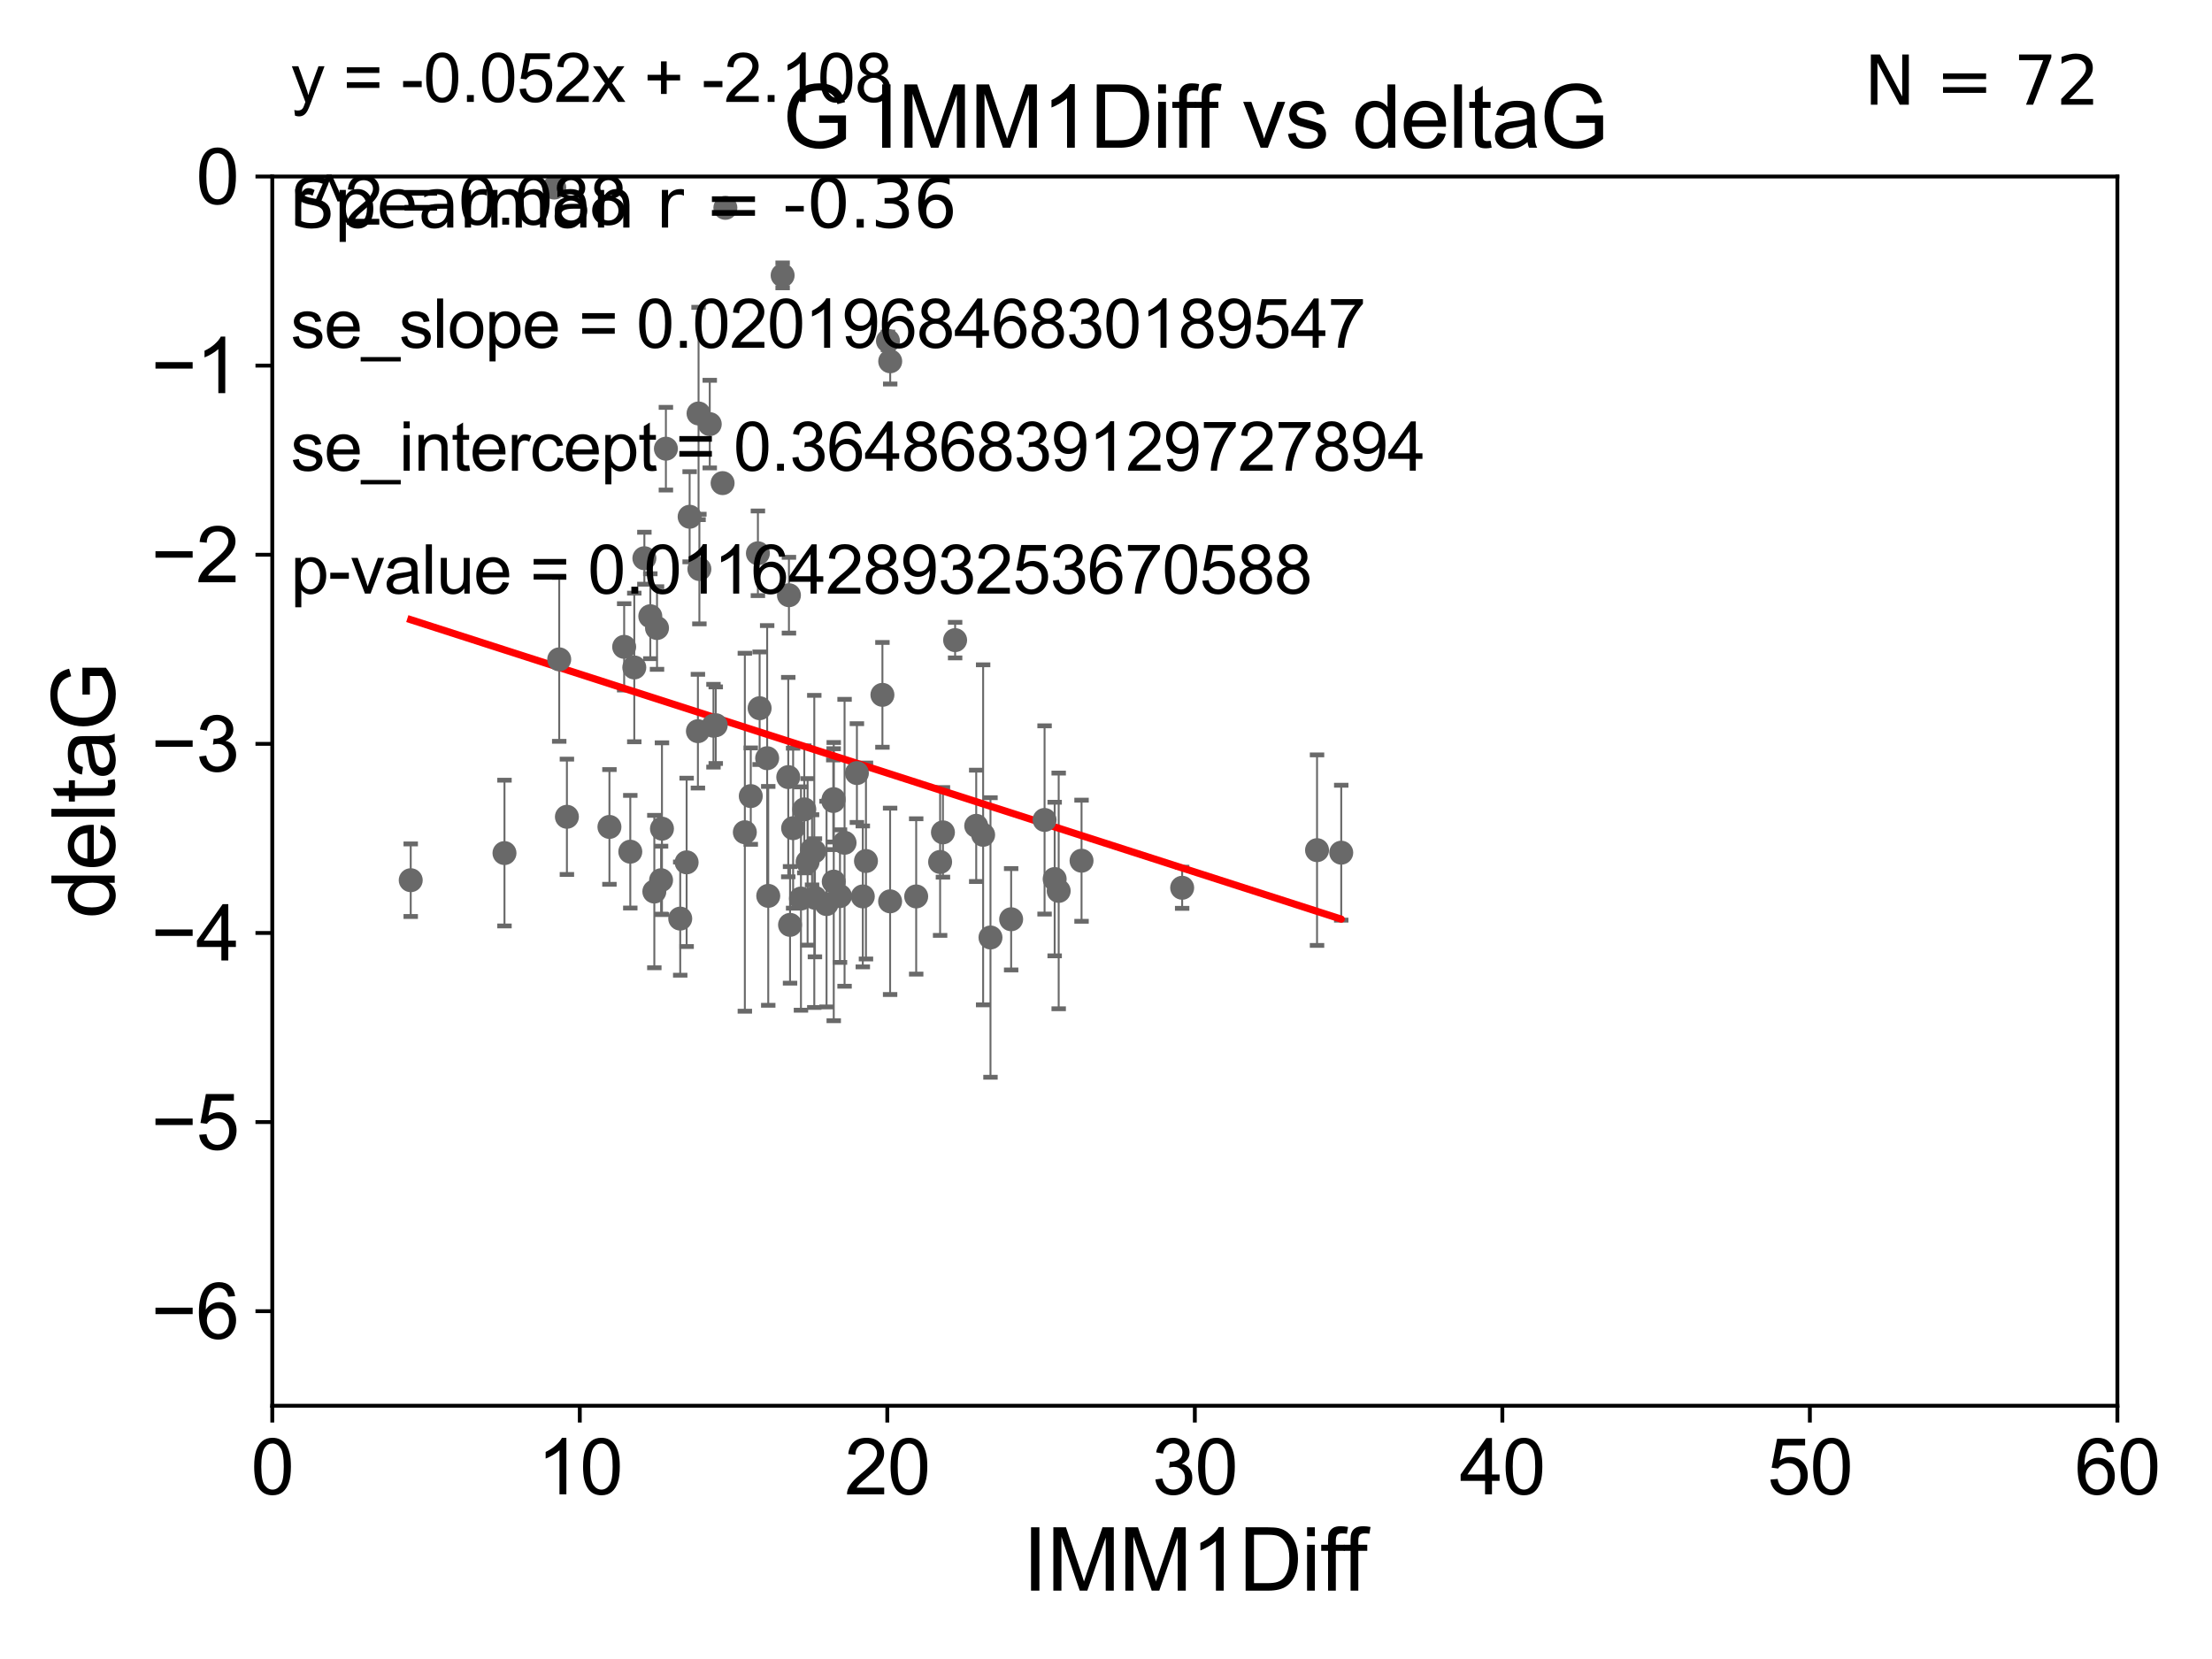 <?xml version="1.0" encoding="utf-8" standalone="no"?>
<!DOCTYPE svg PUBLIC "-//W3C//DTD SVG 1.1//EN"
  "http://www.w3.org/Graphics/SVG/1.1/DTD/svg11.dtd">
<svg xmlns:xlink="http://www.w3.org/1999/xlink" width="460.8pt" height="345.6pt" viewBox="0 0 460.8 345.6" xmlns="http://www.w3.org/2000/svg" version="1.1">
 <defs>
  <style type="text/css">*{stroke-linejoin: round; stroke-linecap: butt}</style>
 </defs>
 <g id="figure_1">
  <g id="patch_1">
   <path d="M 0 345.6 
L 460.8 345.6 
L 460.8 0 
L 0 0 
z
" style="fill: #ffffff"/>
  </g>
  <g id="axes_1">
   <g id="patch_2">
    <path d="M 56.72 292.84 
L 441.09 292.84 
L 441.09 36.775 
L 56.72 36.775 
z
" style="fill: #ffffff"/>
   </g>
   <g id="PathCollection_1">
    <defs>
     <path id="m52f7fb055b" d="M 0 1.118 
C 0.297 1.118 0.581 1 0.791 0.791 
C 1 0.581 1.118 0.297 1.118 0 
C 1.118 -0.297 1 -0.581 0.791 -0.791 
C 0.581 -1 0.297 -1.118 0 -1.118 
C -0.297 -1.118 -0.581 -1 -0.791 -0.791 
C -1 -0.581 -1.118 -0.297 -1.118 0 
C -1.118 0.297 -1 0.581 -0.791 0.791 
C -0.581 1 -0.297 1.118 0 1.118 
z
" style="stroke: #696969"/>
    </defs>
    <g clip-path="url(#p895a432189)">
     <use xlink:href="#m52f7fb055b" x="85.561" y="183.361" style="fill: #696969; stroke: #696969"/>
     <use xlink:href="#m52f7fb055b" x="160.039" y="186.627" style="fill: #696969; stroke: #696969"/>
     <use xlink:href="#m52f7fb055b" x="105.093" y="177.712" style="fill: #696969; stroke: #696969"/>
     <use xlink:href="#m52f7fb055b" x="185.426" y="187.766" style="fill: #696969; stroke: #696969"/>
     <use xlink:href="#m52f7fb055b" x="137.713" y="183.361" style="fill: #696969; stroke: #696969"/>
     <use xlink:href="#m52f7fb055b" x="225.305" y="179.304" style="fill: #696969; stroke: #696969"/>
     <use xlink:href="#m52f7fb055b" x="141.704" y="191.362" style="fill: #696969; stroke: #696969"/>
     <use xlink:href="#m52f7fb055b" x="174.984" y="186.675" style="fill: #696969; stroke: #696969"/>
     <use xlink:href="#m52f7fb055b" x="164.581" y="192.668" style="fill: #696969; stroke: #696969"/>
     <use xlink:href="#m52f7fb055b" x="217.604" y="170.809" style="fill: #696969; stroke: #696969"/>
     <use xlink:href="#m52f7fb055b" x="196.432" y="173.397" style="fill: #696969; stroke: #696969"/>
     <use xlink:href="#m52f7fb055b" x="175.939" y="175.566" style="fill: #696969; stroke: #696969"/>
     <use xlink:href="#m52f7fb055b" x="190.859" y="186.743" style="fill: #696969; stroke: #696969"/>
     <use xlink:href="#m52f7fb055b" x="219.706" y="183.121" style="fill: #696969; stroke: #696969"/>
     <use xlink:href="#m52f7fb055b" x="165.221" y="172.527" style="fill: #696969; stroke: #696969"/>
     <use xlink:href="#m52f7fb055b" x="179.738" y="186.741" style="fill: #696969; stroke: #696969"/>
     <use xlink:href="#m52f7fb055b" x="220.545" y="185.595" style="fill: #696969; stroke: #696969"/>
     <use xlink:href="#m52f7fb055b" x="168.239" y="179.547" style="fill: #696969; stroke: #696969"/>
     <use xlink:href="#m52f7fb055b" x="156.4" y="165.842" style="fill: #696969; stroke: #696969"/>
     <use xlink:href="#m52f7fb055b" x="173.684" y="183.656" style="fill: #696969; stroke: #696969"/>
     <use xlink:href="#m52f7fb055b" x="169.629" y="177.365" style="fill: #696969; stroke: #696969"/>
     <use xlink:href="#m52f7fb055b" x="206.336" y="195.295" style="fill: #696969; stroke: #696969"/>
     <use xlink:href="#m52f7fb055b" x="149.103" y="151.072" style="fill: #696969; stroke: #696969"/>
     <use xlink:href="#m52f7fb055b" x="169.763" y="187.024" style="fill: #696969; stroke: #696969"/>
     <use xlink:href="#m52f7fb055b" x="134.235" y="116.288" style="fill: #696969; stroke: #696969"/>
     <use xlink:href="#m52f7fb055b" x="145.522" y="86.133" style="fill: #696969; stroke: #696969"/>
     <use xlink:href="#m52f7fb055b" x="166.855" y="187.184" style="fill: #696969; stroke: #696969"/>
     <use xlink:href="#m52f7fb055b" x="246.266" y="184.94" style="fill: #696969; stroke: #696969"/>
     <use xlink:href="#m52f7fb055b" x="195.843" y="179.561" style="fill: #696969; stroke: #696969"/>
     <use xlink:href="#m52f7fb055b" x="210.641" y="191.497" style="fill: #696969; stroke: #696969"/>
     <use xlink:href="#m52f7fb055b" x="145.695" y="118.544" style="fill: #696969; stroke: #696969"/>
     <use xlink:href="#m52f7fb055b" x="126.957" y="172.264" style="fill: #696969; stroke: #696969"/>
     <use xlink:href="#m52f7fb055b" x="145.388" y="152.317" style="fill: #696969; stroke: #696969"/>
     <use xlink:href="#m52f7fb055b" x="148.629" y="151.181" style="fill: #696969; stroke: #696969"/>
     <use xlink:href="#m52f7fb055b" x="163.037" y="57.363" style="fill: #696969; stroke: #696969"/>
     <use xlink:href="#m52f7fb055b" x="130.026" y="134.75" style="fill: #696969; stroke: #696969"/>
     <use xlink:href="#m52f7fb055b" x="172.185" y="188.337" style="fill: #696969; stroke: #696969"/>
     <use xlink:href="#m52f7fb055b" x="274.363" y="177.103" style="fill: #696969; stroke: #696969"/>
     <use xlink:href="#m52f7fb055b" x="167.547" y="168.607" style="fill: #696969; stroke: #696969"/>
     <use xlink:href="#m52f7fb055b" x="147.854" y="88.35" style="fill: #696969; stroke: #696969"/>
     <use xlink:href="#m52f7fb055b" x="169.167" y="177.035" style="fill: #696969; stroke: #696969"/>
     <use xlink:href="#m52f7fb055b" x="279.405" y="177.627" style="fill: #696969; stroke: #696969"/>
     <use xlink:href="#m52f7fb055b" x="131.301" y="177.423" style="fill: #696969; stroke: #696969"/>
     <use xlink:href="#m52f7fb055b" x="173.588" y="166.859" style="fill: #696969; stroke: #696969"/>
     <use xlink:href="#m52f7fb055b" x="136.868" y="130.831" style="fill: #696969; stroke: #696969"/>
     <use xlink:href="#m52f7fb055b" x="159.814" y="157.948" style="fill: #696969; stroke: #696969"/>
     <use xlink:href="#m52f7fb055b" x="115.458" y="39.074" style="fill: #696969; stroke: #696969"/>
     <use xlink:href="#m52f7fb055b" x="132.133" y="139.042" style="fill: #696969; stroke: #696969"/>
     <use xlink:href="#m52f7fb055b" x="157.886" y="115.259" style="fill: #696969; stroke: #696969"/>
     <use xlink:href="#m52f7fb055b" x="204.805" y="173.908" style="fill: #696969; stroke: #696969"/>
     <use xlink:href="#m52f7fb055b" x="155.164" y="173.37" style="fill: #696969; stroke: #696969"/>
     <use xlink:href="#m52f7fb055b" x="138.719" y="93.472" style="fill: #696969; stroke: #696969"/>
     <use xlink:href="#m52f7fb055b" x="150.532" y="100.642" style="fill: #696969; stroke: #696969"/>
     <use xlink:href="#m52f7fb055b" x="158.245" y="147.535" style="fill: #696969; stroke: #696969"/>
     <use xlink:href="#m52f7fb055b" x="203.364" y="172.036" style="fill: #696969; stroke: #696969"/>
     <use xlink:href="#m52f7fb055b" x="164.209" y="161.883" style="fill: #696969; stroke: #696969"/>
     <use xlink:href="#m52f7fb055b" x="178.508" y="161.044" style="fill: #696969; stroke: #696969"/>
     <use xlink:href="#m52f7fb055b" x="180.397" y="179.365" style="fill: #696969; stroke: #696969"/>
     <use xlink:href="#m52f7fb055b" x="116.496" y="137.356" style="fill: #696969; stroke: #696969"/>
     <use xlink:href="#m52f7fb055b" x="143.664" y="107.649" style="fill: #696969; stroke: #696969"/>
     <use xlink:href="#m52f7fb055b" x="135.471" y="128.37" style="fill: #696969; stroke: #696969"/>
     <use xlink:href="#m52f7fb055b" x="183.825" y="144.75" style="fill: #696969; stroke: #696969"/>
     <use xlink:href="#m52f7fb055b" x="137.899" y="172.629" style="fill: #696969; stroke: #696969"/>
     <use xlink:href="#m52f7fb055b" x="136.31" y="185.726" style="fill: #696969; stroke: #696969"/>
     <use xlink:href="#m52f7fb055b" x="143.037" y="179.642" style="fill: #696969; stroke: #696969"/>
     <use xlink:href="#m52f7fb055b" x="173.665" y="166.478" style="fill: #696969; stroke: #696969"/>
     <use xlink:href="#m52f7fb055b" x="164.35" y="123.993" style="fill: #696969; stroke: #696969"/>
     <use xlink:href="#m52f7fb055b" x="185.446" y="75.265" style="fill: #696969; stroke: #696969"/>
     <use xlink:href="#m52f7fb055b" x="151.108" y="43.3" style="fill: #696969; stroke: #696969"/>
     <use xlink:href="#m52f7fb055b" x="184.978" y="71.012" style="fill: #696969; stroke: #696969"/>
     <use xlink:href="#m52f7fb055b" x="198.969" y="133.35" style="fill: #696969; stroke: #696969"/>
     <use xlink:href="#m52f7fb055b" x="118.097" y="170.152" style="fill: #696969; stroke: #696969"/>
    </g>
   </g>
   <g id="matplotlib.axis_1">
    <g id="xtick_1">
     <g id="line2d_1">
      <defs>
       <path id="m19445dd93c" d="M 0 0 
L 0 3.5 
" style="stroke: #000000; stroke-width: 0.8"/>
      </defs>
      <g>
       <use xlink:href="#m19445dd93c" x="56.72" y="292.84" style="stroke: #000000; stroke-width: 0.8"/>
      </g>
     </g>
     <g id="text_1">
      <!-- 0 -->
      <g transform="translate(52.271 311.293)scale(0.16 -0.16)">
       <defs>
        <path id="ArialMT-30" d="M 266 2259 
Q 266 3072 433 3567 
Q 600 4063 929 4331 
Q 1259 4600 1759 4600 
Q 2128 4600 2406 4451 
Q 2684 4303 2865 4023 
Q 3047 3744 3150 3342 
Q 3253 2941 3253 2259 
Q 3253 1453 3087 958 
Q 2922 463 2592 192 
Q 2263 -78 1759 -78 
Q 1097 -78 719 397 
Q 266 969 266 2259 
z
M 844 2259 
Q 844 1131 1108 757 
Q 1372 384 1759 384 
Q 2147 384 2411 759 
Q 2675 1134 2675 2259 
Q 2675 3391 2411 3762 
Q 2147 4134 1753 4134 
Q 1366 4134 1134 3806 
Q 844 3388 844 2259 
z
" transform="scale(0.016)"/>
       </defs>
       <use xlink:href="#ArialMT-30"/>
      </g>
     </g>
    </g>
    <g id="xtick_2">
     <g id="line2d_2">
      <g>
       <use xlink:href="#m19445dd93c" x="120.782" y="292.84" style="stroke: #000000; stroke-width: 0.8"/>
      </g>
     </g>
     <g id="text_2">
      <!-- 10 -->
      <g transform="translate(111.884 311.293)scale(0.16 -0.16)">
       <defs>
        <path id="ArialMT-31" d="M 2384 0 
L 1822 0 
L 1822 3584 
Q 1619 3391 1289 3197 
Q 959 3003 697 2906 
L 697 3450 
Q 1169 3672 1522 3987 
Q 1875 4303 2022 4600 
L 2384 4600 
L 2384 0 
z
" transform="scale(0.016)"/>
       </defs>
       <use xlink:href="#ArialMT-31"/>
       <use xlink:href="#ArialMT-30" x="55.615"/>
      </g>
     </g>
    </g>
    <g id="xtick_3">
     <g id="line2d_3">
      <g>
       <use xlink:href="#m19445dd93c" x="184.843" y="292.84" style="stroke: #000000; stroke-width: 0.8"/>
      </g>
     </g>
     <g id="text_3">
      <!-- 20 -->
      <g transform="translate(175.946 311.293)scale(0.16 -0.16)">
       <defs>
        <path id="ArialMT-32" d="M 3222 541 
L 3222 0 
L 194 0 
Q 188 203 259 391 
Q 375 700 629 1000 
Q 884 1300 1366 1694 
Q 2113 2306 2375 2664 
Q 2638 3022 2638 3341 
Q 2638 3675 2398 3904 
Q 2159 4134 1775 4134 
Q 1369 4134 1125 3890 
Q 881 3647 878 3216 
L 300 3275 
Q 359 3922 746 4261 
Q 1134 4600 1788 4600 
Q 2447 4600 2831 4234 
Q 3216 3869 3216 3328 
Q 3216 3053 3103 2787 
Q 2991 2522 2730 2228 
Q 2469 1934 1863 1422 
Q 1356 997 1212 845 
Q 1069 694 975 541 
L 3222 541 
z
" transform="scale(0.016)"/>
       </defs>
       <use xlink:href="#ArialMT-32"/>
       <use xlink:href="#ArialMT-30" x="55.615"/>
      </g>
     </g>
    </g>
    <g id="xtick_4">
     <g id="line2d_4">
      <g>
       <use xlink:href="#m19445dd93c" x="248.905" y="292.84" style="stroke: #000000; stroke-width: 0.8"/>
      </g>
     </g>
     <g id="text_4">
      <!-- 30 -->
      <g transform="translate(240.007 311.293)scale(0.16 -0.16)">
       <defs>
        <path id="ArialMT-33" d="M 269 1209 
L 831 1284 
Q 928 806 1161 595 
Q 1394 384 1728 384 
Q 2125 384 2398 659 
Q 2672 934 2672 1341 
Q 2672 1728 2419 1979 
Q 2166 2231 1775 2231 
Q 1616 2231 1378 2169 
L 1441 2663 
Q 1497 2656 1531 2656 
Q 1891 2656 2178 2843 
Q 2466 3031 2466 3422 
Q 2466 3731 2256 3934 
Q 2047 4138 1716 4138 
Q 1388 4138 1169 3931 
Q 950 3725 888 3313 
L 325 3413 
Q 428 3978 793 4289 
Q 1159 4600 1703 4600 
Q 2078 4600 2393 4439 
Q 2709 4278 2876 4000 
Q 3044 3722 3044 3409 
Q 3044 3113 2884 2869 
Q 2725 2625 2413 2481 
Q 2819 2388 3044 2092 
Q 3269 1797 3269 1353 
Q 3269 753 2831 336 
Q 2394 -81 1725 -81 
Q 1122 -81 723 278 
Q 325 638 269 1209 
z
" transform="scale(0.016)"/>
       </defs>
       <use xlink:href="#ArialMT-33"/>
       <use xlink:href="#ArialMT-30" x="55.615"/>
      </g>
     </g>
    </g>
    <g id="xtick_5">
     <g id="line2d_5">
      <g>
       <use xlink:href="#m19445dd93c" x="312.967" y="292.84" style="stroke: #000000; stroke-width: 0.8"/>
      </g>
     </g>
     <g id="text_5">
      <!-- 40 -->
      <g transform="translate(304.069 311.293)scale(0.16 -0.16)">
       <defs>
        <path id="ArialMT-34" d="M 2069 0 
L 2069 1097 
L 81 1097 
L 81 1613 
L 2172 4581 
L 2631 4581 
L 2631 1613 
L 3250 1613 
L 3250 1097 
L 2631 1097 
L 2631 0 
L 2069 0 
z
M 2069 1613 
L 2069 3678 
L 634 1613 
L 2069 1613 
z
" transform="scale(0.016)"/>
       </defs>
       <use xlink:href="#ArialMT-34"/>
       <use xlink:href="#ArialMT-30" x="55.615"/>
      </g>
     </g>
    </g>
    <g id="xtick_6">
     <g id="line2d_6">
      <g>
       <use xlink:href="#m19445dd93c" x="377.028" y="292.84" style="stroke: #000000; stroke-width: 0.8"/>
      </g>
     </g>
     <g id="text_6">
      <!-- 50 -->
      <g transform="translate(368.131 311.293)scale(0.16 -0.16)">
       <defs>
        <path id="ArialMT-35" d="M 266 1200 
L 856 1250 
Q 922 819 1161 601 
Q 1400 384 1738 384 
Q 2144 384 2425 690 
Q 2706 997 2706 1503 
Q 2706 1984 2436 2262 
Q 2166 2541 1728 2541 
Q 1456 2541 1237 2417 
Q 1019 2294 894 2097 
L 366 2166 
L 809 4519 
L 3088 4519 
L 3088 3981 
L 1259 3981 
L 1013 2750 
Q 1425 3038 1878 3038 
Q 2478 3038 2890 2622 
Q 3303 2206 3303 1553 
Q 3303 931 2941 478 
Q 2500 -78 1738 -78 
Q 1113 -78 717 272 
Q 322 622 266 1200 
z
" transform="scale(0.016)"/>
       </defs>
       <use xlink:href="#ArialMT-35"/>
       <use xlink:href="#ArialMT-30" x="55.615"/>
      </g>
     </g>
    </g>
    <g id="xtick_7">
     <g id="line2d_7">
      <g>
       <use xlink:href="#m19445dd93c" x="441.09" y="292.84" style="stroke: #000000; stroke-width: 0.8"/>
      </g>
     </g>
     <g id="text_7">
      <!-- 60 -->
      <g transform="translate(432.192 311.293)scale(0.16 -0.16)">
       <defs>
        <path id="ArialMT-36" d="M 3184 3459 
L 2625 3416 
Q 2550 3747 2413 3897 
Q 2184 4138 1850 4138 
Q 1581 4138 1378 3988 
Q 1113 3794 959 3422 
Q 806 3050 800 2363 
Q 1003 2672 1297 2822 
Q 1591 2972 1913 2972 
Q 2475 2972 2870 2558 
Q 3266 2144 3266 1488 
Q 3266 1056 3080 686 
Q 2894 316 2569 119 
Q 2244 -78 1831 -78 
Q 1128 -78 684 439 
Q 241 956 241 2144 
Q 241 3472 731 4075 
Q 1159 4600 1884 4600 
Q 2425 4600 2770 4297 
Q 3116 3994 3184 3459 
z
M 888 1484 
Q 888 1194 1011 928 
Q 1134 663 1356 523 
Q 1578 384 1822 384 
Q 2178 384 2434 671 
Q 2691 959 2691 1453 
Q 2691 1928 2437 2201 
Q 2184 2475 1800 2475 
Q 1419 2475 1153 2201 
Q 888 1928 888 1484 
z
" transform="scale(0.016)"/>
       </defs>
       <use xlink:href="#ArialMT-36"/>
       <use xlink:href="#ArialMT-30" x="55.615"/>
      </g>
     </g>
    </g>
    <g id="text_8">
     <!-- IMM1Diff -->
     <g transform="translate(213.064 331.357)scale(0.18 -0.18)">
      <defs>
       <path id="ArialMT-49" d="M 597 0 
L 597 4581 
L 1203 4581 
L 1203 0 
L 597 0 
z
" transform="scale(0.016)"/>
       <path id="ArialMT-4d" d="M 475 0 
L 475 4581 
L 1388 4581 
L 2472 1338 
Q 2622 884 2691 659 
Q 2769 909 2934 1394 
L 4031 4581 
L 4847 4581 
L 4847 0 
L 4263 0 
L 4263 3834 
L 2931 0 
L 2384 0 
L 1059 3900 
L 1059 0 
L 475 0 
z
" transform="scale(0.016)"/>
       <path id="ArialMT-44" d="M 494 0 
L 494 4581 
L 2072 4581 
Q 2606 4581 2888 4516 
Q 3281 4425 3559 4188 
Q 3922 3881 4101 3404 
Q 4281 2928 4281 2316 
Q 4281 1794 4159 1391 
Q 4038 988 3847 723 
Q 3656 459 3429 307 
Q 3203 156 2883 78 
Q 2563 0 2147 0 
L 494 0 
z
M 1100 541 
L 2078 541 
Q 2531 541 2789 625 
Q 3047 709 3200 863 
Q 3416 1078 3536 1442 
Q 3656 1806 3656 2325 
Q 3656 3044 3420 3430 
Q 3184 3816 2847 3947 
Q 2603 4041 2063 4041 
L 1100 4041 
L 1100 541 
z
" transform="scale(0.016)"/>
       <path id="ArialMT-69" d="M 425 3934 
L 425 4581 
L 988 4581 
L 988 3934 
L 425 3934 
z
M 425 0 
L 425 3319 
L 988 3319 
L 988 0 
L 425 0 
z
" transform="scale(0.016)"/>
       <path id="ArialMT-66" d="M 556 0 
L 556 2881 
L 59 2881 
L 59 3319 
L 556 3319 
L 556 3672 
Q 556 4006 616 4169 
Q 697 4388 901 4523 
Q 1106 4659 1475 4659 
Q 1713 4659 2000 4603 
L 1916 4113 
Q 1741 4144 1584 4144 
Q 1328 4144 1222 4034 
Q 1116 3925 1116 3625 
L 1116 3319 
L 1763 3319 
L 1763 2881 
L 1116 2881 
L 1116 0 
L 556 0 
z
" transform="scale(0.016)"/>
      </defs>
      <use xlink:href="#ArialMT-49"/>
      <use xlink:href="#ArialMT-4d" x="27.783"/>
      <use xlink:href="#ArialMT-4d" x="111.084"/>
      <use xlink:href="#ArialMT-31" x="194.385"/>
      <use xlink:href="#ArialMT-44" x="250"/>
      <use xlink:href="#ArialMT-69" x="322.217"/>
      <use xlink:href="#ArialMT-66" x="344.434"/>
      <use xlink:href="#ArialMT-66" x="370.467"/>
     </g>
    </g>
   </g>
   <g id="matplotlib.axis_2">
    <g id="ytick_1">
     <g id="line2d_8">
      <defs>
       <path id="md9a30b35cf" d="M 0 0 
L -3.5 0 
" style="stroke: #000000; stroke-width: 0.8"/>
      </defs>
      <g>
       <use xlink:href="#md9a30b35cf" x="56.72" y="273.143" style="stroke: #000000; stroke-width: 0.8"/>
      </g>
     </g>
     <g id="text_9">
      <!-- −6 -->
      <g transform="translate(31.477 278.869)scale(0.16 -0.16)">
       <defs>
        <path id="ArialMT-2212" d="M 3381 1997 
L 356 1997 
L 356 2522 
L 3381 2522 
L 3381 1997 
z
" transform="scale(0.016)"/>
       </defs>
       <use xlink:href="#ArialMT-2212"/>
       <use xlink:href="#ArialMT-36" x="58.398"/>
      </g>
     </g>
    </g>
    <g id="ytick_2">
     <g id="line2d_9">
      <g>
       <use xlink:href="#md9a30b35cf" x="56.72" y="233.748" style="stroke: #000000; stroke-width: 0.8"/>
      </g>
     </g>
     <g id="text_10">
      <!-- −5 -->
      <g transform="translate(31.477 239.474)scale(0.16 -0.16)">
       <use xlink:href="#ArialMT-2212"/>
       <use xlink:href="#ArialMT-35" x="58.398"/>
      </g>
     </g>
    </g>
    <g id="ytick_3">
     <g id="line2d_10">
      <g>
       <use xlink:href="#md9a30b35cf" x="56.72" y="194.353" style="stroke: #000000; stroke-width: 0.8"/>
      </g>
     </g>
     <g id="text_11">
      <!-- −4 -->
      <g transform="translate(31.477 200.08)scale(0.16 -0.16)">
       <use xlink:href="#ArialMT-2212"/>
       <use xlink:href="#ArialMT-34" x="58.398"/>
      </g>
     </g>
    </g>
    <g id="ytick_4">
     <g id="line2d_11">
      <g>
       <use xlink:href="#md9a30b35cf" x="56.72" y="154.959" style="stroke: #000000; stroke-width: 0.8"/>
      </g>
     </g>
     <g id="text_12">
      <!-- −3 -->
      <g transform="translate(31.477 160.685)scale(0.16 -0.16)">
       <use xlink:href="#ArialMT-2212"/>
       <use xlink:href="#ArialMT-33" x="58.398"/>
      </g>
     </g>
    </g>
    <g id="ytick_5">
     <g id="line2d_12">
      <g>
       <use xlink:href="#md9a30b35cf" x="56.72" y="115.564" style="stroke: #000000; stroke-width: 0.8"/>
      </g>
     </g>
     <g id="text_13">
      <!-- −2 -->
      <g transform="translate(31.477 121.29)scale(0.16 -0.16)">
       <use xlink:href="#ArialMT-2212"/>
       <use xlink:href="#ArialMT-32" x="58.398"/>
      </g>
     </g>
    </g>
    <g id="ytick_6">
     <g id="line2d_13">
      <g>
       <use xlink:href="#md9a30b35cf" x="56.72" y="76.17" style="stroke: #000000; stroke-width: 0.8"/>
      </g>
     </g>
     <g id="text_14">
      <!-- −1 -->
      <g transform="translate(31.477 81.896)scale(0.16 -0.16)">
       <use xlink:href="#ArialMT-2212"/>
       <use xlink:href="#ArialMT-31" x="58.398"/>
      </g>
     </g>
    </g>
    <g id="ytick_7">
     <g id="line2d_14">
      <g>
       <use xlink:href="#md9a30b35cf" x="56.72" y="36.775" style="stroke: #000000; stroke-width: 0.8"/>
      </g>
     </g>
     <g id="text_15">
      <!-- 0 -->
      <g transform="translate(40.822 42.501)scale(0.16 -0.16)">
       <use xlink:href="#ArialMT-30"/>
      </g>
     </g>
    </g>
    <g id="text_16">
     <!-- deltaG -->
     <g transform="translate(23.9 191.322)rotate(-90)scale(0.18 -0.18)">
      <defs>
       <path id="ArialMT-64" d="M 2575 0 
L 2575 419 
Q 2259 -75 1647 -75 
Q 1250 -75 917 144 
Q 584 363 401 755 
Q 219 1147 219 1656 
Q 219 2153 384 2558 
Q 550 2963 881 3178 
Q 1213 3394 1622 3394 
Q 1922 3394 2156 3267 
Q 2391 3141 2538 2938 
L 2538 4581 
L 3097 4581 
L 3097 0 
L 2575 0 
z
M 797 1656 
Q 797 1019 1065 703 
Q 1334 388 1700 388 
Q 2069 388 2326 689 
Q 2584 991 2584 1609 
Q 2584 2291 2321 2609 
Q 2059 2928 1675 2928 
Q 1300 2928 1048 2622 
Q 797 2316 797 1656 
z
" transform="scale(0.016)"/>
       <path id="ArialMT-65" d="M 2694 1069 
L 3275 997 
Q 3138 488 2766 206 
Q 2394 -75 1816 -75 
Q 1088 -75 661 373 
Q 234 822 234 1631 
Q 234 2469 665 2931 
Q 1097 3394 1784 3394 
Q 2450 3394 2872 2941 
Q 3294 2488 3294 1666 
Q 3294 1616 3291 1516 
L 816 1516 
Q 847 969 1125 678 
Q 1403 388 1819 388 
Q 2128 388 2347 550 
Q 2566 713 2694 1069 
z
M 847 1978 
L 2700 1978 
Q 2663 2397 2488 2606 
Q 2219 2931 1791 2931 
Q 1403 2931 1139 2672 
Q 875 2413 847 1978 
z
" transform="scale(0.016)"/>
       <path id="ArialMT-6c" d="M 409 0 
L 409 4581 
L 972 4581 
L 972 0 
L 409 0 
z
" transform="scale(0.016)"/>
       <path id="ArialMT-74" d="M 1650 503 
L 1731 6 
Q 1494 -44 1306 -44 
Q 1000 -44 831 53 
Q 663 150 594 308 
Q 525 466 525 972 
L 525 2881 
L 113 2881 
L 113 3319 
L 525 3319 
L 525 4141 
L 1084 4478 
L 1084 3319 
L 1650 3319 
L 1650 2881 
L 1084 2881 
L 1084 941 
Q 1084 700 1114 631 
Q 1144 563 1211 522 
Q 1278 481 1403 481 
Q 1497 481 1650 503 
z
" transform="scale(0.016)"/>
       <path id="ArialMT-61" d="M 2588 409 
Q 2275 144 1986 34 
Q 1697 -75 1366 -75 
Q 819 -75 525 192 
Q 231 459 231 875 
Q 231 1119 342 1320 
Q 453 1522 633 1644 
Q 813 1766 1038 1828 
Q 1203 1872 1538 1913 
Q 2219 1994 2541 2106 
Q 2544 2222 2544 2253 
Q 2544 2597 2384 2738 
Q 2169 2928 1744 2928 
Q 1347 2928 1158 2789 
Q 969 2650 878 2297 
L 328 2372 
Q 403 2725 575 2942 
Q 747 3159 1072 3276 
Q 1397 3394 1825 3394 
Q 2250 3394 2515 3294 
Q 2781 3194 2906 3042 
Q 3031 2891 3081 2659 
Q 3109 2516 3109 2141 
L 3109 1391 
Q 3109 606 3145 398 
Q 3181 191 3288 0 
L 2700 0 
Q 2613 175 2588 409 
z
M 2541 1666 
Q 2234 1541 1622 1453 
Q 1275 1403 1131 1340 
Q 988 1278 909 1158 
Q 831 1038 831 891 
Q 831 666 1001 516 
Q 1172 366 1500 366 
Q 1825 366 2078 508 
Q 2331 650 2450 897 
Q 2541 1088 2541 1459 
L 2541 1666 
z
" transform="scale(0.016)"/>
       <path id="ArialMT-47" d="M 2638 1797 
L 2638 2334 
L 4578 2338 
L 4578 638 
Q 4131 281 3656 101 
Q 3181 -78 2681 -78 
Q 2006 -78 1454 211 
Q 903 500 622 1047 
Q 341 1594 341 2269 
Q 341 2938 620 3517 
Q 900 4097 1425 4378 
Q 1950 4659 2634 4659 
Q 3131 4659 3532 4498 
Q 3934 4338 4162 4050 
Q 4391 3763 4509 3300 
L 3963 3150 
Q 3859 3500 3706 3700 
Q 3553 3900 3268 4020 
Q 2984 4141 2638 4141 
Q 2222 4141 1919 4014 
Q 1616 3888 1430 3681 
Q 1244 3475 1141 3228 
Q 966 2803 966 2306 
Q 966 1694 1177 1281 
Q 1388 869 1791 669 
Q 2194 469 2647 469 
Q 3041 469 3416 620 
Q 3791 772 3984 944 
L 3984 1797 
L 2638 1797 
z
" transform="scale(0.016)"/>
      </defs>
      <use xlink:href="#ArialMT-64"/>
      <use xlink:href="#ArialMT-65" x="55.615"/>
      <use xlink:href="#ArialMT-6c" x="111.23"/>
      <use xlink:href="#ArialMT-74" x="133.447"/>
      <use xlink:href="#ArialMT-61" x="161.23"/>
      <use xlink:href="#ArialMT-47" x="216.846"/>
     </g>
    </g>
   </g>
   <g id="LineCollection_1">
    <path d="M 85.561 190.918 
L 85.561 175.804 
" clip-path="url(#p895a432189)" style="fill: none; stroke: #696969; stroke-width: 0.4"/>
    <path d="M 160.039 209.422 
L 160.039 163.832 
" clip-path="url(#p895a432189)" style="fill: none; stroke: #696969; stroke-width: 0.4"/>
    <path d="M 105.093 192.894 
L 105.093 162.53 
" clip-path="url(#p895a432189)" style="fill: none; stroke: #696969; stroke-width: 0.4"/>
    <path d="M 185.426 207.177 
L 185.426 168.355 
" clip-path="url(#p895a432189)" style="fill: none; stroke: #696969; stroke-width: 0.4"/>
    <path d="M 137.713 190.447 
L 137.713 176.274 
" clip-path="url(#p895a432189)" style="fill: none; stroke: #696969; stroke-width: 0.4"/>
    <path d="M 225.305 191.921 
L 225.305 166.688 
" clip-path="url(#p895a432189)" style="fill: none; stroke: #696969; stroke-width: 0.4"/>
    <path d="M 141.704 203.155 
L 141.704 179.569 
" clip-path="url(#p895a432189)" style="fill: none; stroke: #696969; stroke-width: 0.4"/>
    <path d="M 174.984 200.482 
L 174.984 172.868 
" clip-path="url(#p895a432189)" style="fill: none; stroke: #696969; stroke-width: 0.4"/>
    <path d="M 164.581 204.811 
L 164.581 180.525 
" clip-path="url(#p895a432189)" style="fill: none; stroke: #696969; stroke-width: 0.4"/>
    <path d="M 217.604 190.416 
L 217.604 151.203 
" clip-path="url(#p895a432189)" style="fill: none; stroke: #696969; stroke-width: 0.4"/>
    <path d="M 196.432 182.729 
L 196.432 164.065 
" clip-path="url(#p895a432189)" style="fill: none; stroke: #696969; stroke-width: 0.4"/>
    <path d="M 175.939 205.447 
L 175.939 145.685 
" clip-path="url(#p895a432189)" style="fill: none; stroke: #696969; stroke-width: 0.4"/>
    <path d="M 190.859 202.923 
L 190.859 170.563 
" clip-path="url(#p895a432189)" style="fill: none; stroke: #696969; stroke-width: 0.4"/>
    <path d="M 219.706 199.12 
L 219.706 167.123 
" clip-path="url(#p895a432189)" style="fill: none; stroke: #696969; stroke-width: 0.4"/>
    <path d="M 165.221 189.186 
L 165.221 155.867 
" clip-path="url(#p895a432189)" style="fill: none; stroke: #696969; stroke-width: 0.4"/>
    <path d="M 179.738 201.422 
L 179.738 172.061 
" clip-path="url(#p895a432189)" style="fill: none; stroke: #696969; stroke-width: 0.4"/>
    <path d="M 220.545 210.144 
L 220.545 161.047 
" clip-path="url(#p895a432189)" style="fill: none; stroke: #696969; stroke-width: 0.4"/>
    <path d="M 168.239 196.891 
L 168.239 162.203 
" clip-path="url(#p895a432189)" style="fill: none; stroke: #696969; stroke-width: 0.4"/>
    <path d="M 156.4 175.881 
L 156.4 155.804 
" clip-path="url(#p895a432189)" style="fill: none; stroke: #696969; stroke-width: 0.4"/>
    <path d="M 173.684 212.633 
L 173.684 154.679 
" clip-path="url(#p895a432189)" style="fill: none; stroke: #696969; stroke-width: 0.4"/>
    <path d="M 169.629 209.872 
L 169.629 144.859 
" clip-path="url(#p895a432189)" style="fill: none; stroke: #696969; stroke-width: 0.4"/>
    <path d="M 206.336 224.411 
L 206.336 166.18 
" clip-path="url(#p895a432189)" style="fill: none; stroke: #696969; stroke-width: 0.4"/>
    <path d="M 149.103 159.052 
L 149.103 143.092 
" clip-path="url(#p895a432189)" style="fill: none; stroke: #696969; stroke-width: 0.4"/>
    <path d="M 169.763 199.324 
L 169.763 174.725 
" clip-path="url(#p895a432189)" style="fill: none; stroke: #696969; stroke-width: 0.4"/>
    <path d="M 134.235 121.701 
L 134.235 110.875 
" clip-path="url(#p895a432189)" style="fill: none; stroke: #696969; stroke-width: 0.4"/>
    <path d="M 145.522 108.244 
L 145.522 64.022 
" clip-path="url(#p895a432189)" style="fill: none; stroke: #696969; stroke-width: 0.4"/>
    <path d="M 166.855 210.444 
L 166.855 163.924 
" clip-path="url(#p895a432189)" style="fill: none; stroke: #696969; stroke-width: 0.4"/>
    <path d="M 246.266 189.225 
L 246.266 180.655 
" clip-path="url(#p895a432189)" style="fill: none; stroke: #696969; stroke-width: 0.4"/>
    <path d="M 195.843 194.86 
L 195.843 164.263 
" clip-path="url(#p895a432189)" style="fill: none; stroke: #696969; stroke-width: 0.4"/>
    <path d="M 210.641 202.055 
L 210.641 180.939 
" clip-path="url(#p895a432189)" style="fill: none; stroke: #696969; stroke-width: 0.4"/>
    <path d="M 145.695 129.964 
L 145.695 107.124 
" clip-path="url(#p895a432189)" style="fill: none; stroke: #696969; stroke-width: 0.4"/>
    <path d="M 126.957 184.214 
L 126.957 160.315 
" clip-path="url(#p895a432189)" style="fill: none; stroke: #696969; stroke-width: 0.4"/>
    <path d="M 145.388 164.165 
L 145.388 140.47 
" clip-path="url(#p895a432189)" style="fill: none; stroke: #696969; stroke-width: 0.4"/>
    <path d="M 148.629 159.797 
L 148.629 142.564 
" clip-path="url(#p895a432189)" style="fill: none; stroke: #696969; stroke-width: 0.4"/>
    <path d="M 163.037 59.954 
L 163.037 54.772 
" clip-path="url(#p895a432189)" style="fill: none; stroke: #696969; stroke-width: 0.4"/>
    <path d="M 130.026 143.736 
L 130.026 125.764 
" clip-path="url(#p895a432189)" style="fill: none; stroke: #696969; stroke-width: 0.4"/>
    <path d="M 172.185 209.758 
L 172.185 166.916 
" clip-path="url(#p895a432189)" style="fill: none; stroke: #696969; stroke-width: 0.4"/>
    <path d="M 274.363 196.949 
L 274.363 157.257 
" clip-path="url(#p895a432189)" style="fill: none; stroke: #696969; stroke-width: 0.4"/>
    <path d="M 167.547 181.833 
L 167.547 155.381 
" clip-path="url(#p895a432189)" style="fill: none; stroke: #696969; stroke-width: 0.4"/>
    <path d="M 147.854 97.477 
L 147.854 79.222 
" clip-path="url(#p895a432189)" style="fill: none; stroke: #696969; stroke-width: 0.4"/>
    <path d="M 169.167 184.347 
L 169.167 169.723 
" clip-path="url(#p895a432189)" style="fill: none; stroke: #696969; stroke-width: 0.4"/>
    <path d="M 279.405 191.679 
L 279.405 163.576 
" clip-path="url(#p895a432189)" style="fill: none; stroke: #696969; stroke-width: 0.4"/>
    <path d="M 131.301 189.152 
L 131.301 165.694 
" clip-path="url(#p895a432189)" style="fill: none; stroke: #696969; stroke-width: 0.4"/>
    <path d="M 173.588 175.403 
L 173.588 158.316 
" clip-path="url(#p895a432189)" style="fill: none; stroke: #696969; stroke-width: 0.4"/>
    <path d="M 136.868 139.431 
L 136.868 122.23 
" clip-path="url(#p895a432189)" style="fill: none; stroke: #696969; stroke-width: 0.4"/>
    <path d="M 159.814 185.574 
L 159.814 130.321 
" clip-path="url(#p895a432189)" style="fill: none; stroke: #696969; stroke-width: 0.4"/>
    <path d="M 115.458 39.661 
L 115.458 38.486 
" clip-path="url(#p895a432189)" style="fill: none; stroke: #696969; stroke-width: 0.4"/>
    <path d="M 132.133 154.523 
L 132.133 123.56 
" clip-path="url(#p895a432189)" style="fill: none; stroke: #696969; stroke-width: 0.4"/>
    <path d="M 157.886 124.077 
L 157.886 106.441 
" clip-path="url(#p895a432189)" style="fill: none; stroke: #696969; stroke-width: 0.4"/>
    <path d="M 204.805 209.327 
L 204.805 138.489 
" clip-path="url(#p895a432189)" style="fill: none; stroke: #696969; stroke-width: 0.4"/>
    <path d="M 155.164 210.653 
L 155.164 136.087 
" clip-path="url(#p895a432189)" style="fill: none; stroke: #696969; stroke-width: 0.4"/>
    <path d="M 138.719 102.084 
L 138.719 84.861 
" clip-path="url(#p895a432189)" style="fill: none; stroke: #696969; stroke-width: 0.4"/>
    <path d="M 150.532 101.753 
L 150.532 99.531 
" clip-path="url(#p895a432189)" style="fill: none; stroke: #696969; stroke-width: 0.4"/>
    <path d="M 158.245 159.258 
L 158.245 135.813 
" clip-path="url(#p895a432189)" style="fill: none; stroke: #696969; stroke-width: 0.4"/>
    <path d="M 203.364 183.631 
L 203.364 160.441 
" clip-path="url(#p895a432189)" style="fill: none; stroke: #696969; stroke-width: 0.4"/>
    <path d="M 164.209 182.651 
L 164.209 141.115 
" clip-path="url(#p895a432189)" style="fill: none; stroke: #696969; stroke-width: 0.4"/>
    <path d="M 178.508 171.332 
L 178.508 150.755 
" clip-path="url(#p895a432189)" style="fill: none; stroke: #696969; stroke-width: 0.4"/>
    <path d="M 180.397 199.772 
L 180.397 158.959 
" clip-path="url(#p895a432189)" style="fill: none; stroke: #696969; stroke-width: 0.4"/>
    <path d="M 116.496 154.429 
L 116.496 120.283 
" clip-path="url(#p895a432189)" style="fill: none; stroke: #696969; stroke-width: 0.4"/>
    <path d="M 143.664 117.039 
L 143.664 98.26 
" clip-path="url(#p895a432189)" style="fill: none; stroke: #696969; stroke-width: 0.4"/>
    <path d="M 135.471 137.214 
L 135.471 119.526 
" clip-path="url(#p895a432189)" style="fill: none; stroke: #696969; stroke-width: 0.4"/>
    <path d="M 183.825 155.666 
L 183.825 133.834 
" clip-path="url(#p895a432189)" style="fill: none; stroke: #696969; stroke-width: 0.4"/>
    <path d="M 137.899 190.515 
L 137.899 154.744 
" clip-path="url(#p895a432189)" style="fill: none; stroke: #696969; stroke-width: 0.4"/>
    <path d="M 136.31 201.602 
L 136.31 169.849 
" clip-path="url(#p895a432189)" style="fill: none; stroke: #696969; stroke-width: 0.4"/>
    <path d="M 143.037 197.176 
L 143.037 162.108 
" clip-path="url(#p895a432189)" style="fill: none; stroke: #696969; stroke-width: 0.4"/>
    <path d="M 173.665 176.985 
L 173.665 155.97 
" clip-path="url(#p895a432189)" style="fill: none; stroke: #696969; stroke-width: 0.4"/>
    <path d="M 164.35 131.889 
L 164.35 116.097 
" clip-path="url(#p895a432189)" style="fill: none; stroke: #696969; stroke-width: 0.4"/>
    <path d="M 185.446 79.995 
L 185.446 70.535 
" clip-path="url(#p895a432189)" style="fill: none; stroke: #696969; stroke-width: 0.4"/>
    <path d="M 151.108 44.74 
L 151.108 41.86 
" clip-path="url(#p895a432189)" style="fill: none; stroke: #696969; stroke-width: 0.4"/>
    <path d="M 184.978 72.852 
L 184.978 69.172 
" clip-path="url(#p895a432189)" style="fill: none; stroke: #696969; stroke-width: 0.4"/>
    <path d="M 198.969 137.057 
L 198.969 129.643 
" clip-path="url(#p895a432189)" style="fill: none; stroke: #696969; stroke-width: 0.4"/>
    <path d="M 118.097 182.166 
L 118.097 158.137 
" clip-path="url(#p895a432189)" style="fill: none; stroke: #696969; stroke-width: 0.4"/>
   </g>
   <g id="line2d_15">
    <defs>
     <path id="m6152040722" d="M 1.5 0 
L -1.5 -0 
" style="stroke: #696969"/>
    </defs>
    <g clip-path="url(#p895a432189)">
     <use xlink:href="#m6152040722" x="85.561" y="190.918" style="fill: #696969; stroke: #696969"/>
     <use xlink:href="#m6152040722" x="160.039" y="209.422" style="fill: #696969; stroke: #696969"/>
     <use xlink:href="#m6152040722" x="105.093" y="192.894" style="fill: #696969; stroke: #696969"/>
     <use xlink:href="#m6152040722" x="185.426" y="207.177" style="fill: #696969; stroke: #696969"/>
     <use xlink:href="#m6152040722" x="137.713" y="190.447" style="fill: #696969; stroke: #696969"/>
     <use xlink:href="#m6152040722" x="225.305" y="191.921" style="fill: #696969; stroke: #696969"/>
     <use xlink:href="#m6152040722" x="141.704" y="203.155" style="fill: #696969; stroke: #696969"/>
     <use xlink:href="#m6152040722" x="174.984" y="200.482" style="fill: #696969; stroke: #696969"/>
     <use xlink:href="#m6152040722" x="164.581" y="204.811" style="fill: #696969; stroke: #696969"/>
     <use xlink:href="#m6152040722" x="217.604" y="190.416" style="fill: #696969; stroke: #696969"/>
     <use xlink:href="#m6152040722" x="196.432" y="182.729" style="fill: #696969; stroke: #696969"/>
     <use xlink:href="#m6152040722" x="175.939" y="205.447" style="fill: #696969; stroke: #696969"/>
     <use xlink:href="#m6152040722" x="190.859" y="202.923" style="fill: #696969; stroke: #696969"/>
     <use xlink:href="#m6152040722" x="219.706" y="199.12" style="fill: #696969; stroke: #696969"/>
     <use xlink:href="#m6152040722" x="165.221" y="189.186" style="fill: #696969; stroke: #696969"/>
     <use xlink:href="#m6152040722" x="179.738" y="201.422" style="fill: #696969; stroke: #696969"/>
     <use xlink:href="#m6152040722" x="220.545" y="210.144" style="fill: #696969; stroke: #696969"/>
     <use xlink:href="#m6152040722" x="168.239" y="196.891" style="fill: #696969; stroke: #696969"/>
     <use xlink:href="#m6152040722" x="156.4" y="175.881" style="fill: #696969; stroke: #696969"/>
     <use xlink:href="#m6152040722" x="173.684" y="212.633" style="fill: #696969; stroke: #696969"/>
     <use xlink:href="#m6152040722" x="169.629" y="209.872" style="fill: #696969; stroke: #696969"/>
     <use xlink:href="#m6152040722" x="206.336" y="224.411" style="fill: #696969; stroke: #696969"/>
     <use xlink:href="#m6152040722" x="149.103" y="159.052" style="fill: #696969; stroke: #696969"/>
     <use xlink:href="#m6152040722" x="169.763" y="199.324" style="fill: #696969; stroke: #696969"/>
     <use xlink:href="#m6152040722" x="134.235" y="121.701" style="fill: #696969; stroke: #696969"/>
     <use xlink:href="#m6152040722" x="145.522" y="108.244" style="fill: #696969; stroke: #696969"/>
     <use xlink:href="#m6152040722" x="166.855" y="210.444" style="fill: #696969; stroke: #696969"/>
     <use xlink:href="#m6152040722" x="246.266" y="189.225" style="fill: #696969; stroke: #696969"/>
     <use xlink:href="#m6152040722" x="195.843" y="194.86" style="fill: #696969; stroke: #696969"/>
     <use xlink:href="#m6152040722" x="210.641" y="202.055" style="fill: #696969; stroke: #696969"/>
     <use xlink:href="#m6152040722" x="145.695" y="129.964" style="fill: #696969; stroke: #696969"/>
     <use xlink:href="#m6152040722" x="126.957" y="184.214" style="fill: #696969; stroke: #696969"/>
     <use xlink:href="#m6152040722" x="145.388" y="164.165" style="fill: #696969; stroke: #696969"/>
     <use xlink:href="#m6152040722" x="148.629" y="159.797" style="fill: #696969; stroke: #696969"/>
     <use xlink:href="#m6152040722" x="163.037" y="59.954" style="fill: #696969; stroke: #696969"/>
     <use xlink:href="#m6152040722" x="130.026" y="143.736" style="fill: #696969; stroke: #696969"/>
     <use xlink:href="#m6152040722" x="172.185" y="209.758" style="fill: #696969; stroke: #696969"/>
     <use xlink:href="#m6152040722" x="274.363" y="196.949" style="fill: #696969; stroke: #696969"/>
     <use xlink:href="#m6152040722" x="167.547" y="181.833" style="fill: #696969; stroke: #696969"/>
     <use xlink:href="#m6152040722" x="147.854" y="97.477" style="fill: #696969; stroke: #696969"/>
     <use xlink:href="#m6152040722" x="169.167" y="184.347" style="fill: #696969; stroke: #696969"/>
     <use xlink:href="#m6152040722" x="279.405" y="191.679" style="fill: #696969; stroke: #696969"/>
     <use xlink:href="#m6152040722" x="131.301" y="189.152" style="fill: #696969; stroke: #696969"/>
     <use xlink:href="#m6152040722" x="173.588" y="175.403" style="fill: #696969; stroke: #696969"/>
     <use xlink:href="#m6152040722" x="136.868" y="139.431" style="fill: #696969; stroke: #696969"/>
     <use xlink:href="#m6152040722" x="159.814" y="185.574" style="fill: #696969; stroke: #696969"/>
     <use xlink:href="#m6152040722" x="115.458" y="39.661" style="fill: #696969; stroke: #696969"/>
     <use xlink:href="#m6152040722" x="132.133" y="154.523" style="fill: #696969; stroke: #696969"/>
     <use xlink:href="#m6152040722" x="157.886" y="124.077" style="fill: #696969; stroke: #696969"/>
     <use xlink:href="#m6152040722" x="204.805" y="209.327" style="fill: #696969; stroke: #696969"/>
     <use xlink:href="#m6152040722" x="155.164" y="210.653" style="fill: #696969; stroke: #696969"/>
     <use xlink:href="#m6152040722" x="138.719" y="102.084" style="fill: #696969; stroke: #696969"/>
     <use xlink:href="#m6152040722" x="150.532" y="101.753" style="fill: #696969; stroke: #696969"/>
     <use xlink:href="#m6152040722" x="158.245" y="159.258" style="fill: #696969; stroke: #696969"/>
     <use xlink:href="#m6152040722" x="203.364" y="183.631" style="fill: #696969; stroke: #696969"/>
     <use xlink:href="#m6152040722" x="164.209" y="182.651" style="fill: #696969; stroke: #696969"/>
     <use xlink:href="#m6152040722" x="178.508" y="171.332" style="fill: #696969; stroke: #696969"/>
     <use xlink:href="#m6152040722" x="180.397" y="199.772" style="fill: #696969; stroke: #696969"/>
     <use xlink:href="#m6152040722" x="116.496" y="154.429" style="fill: #696969; stroke: #696969"/>
     <use xlink:href="#m6152040722" x="143.664" y="117.039" style="fill: #696969; stroke: #696969"/>
     <use xlink:href="#m6152040722" x="135.471" y="137.214" style="fill: #696969; stroke: #696969"/>
     <use xlink:href="#m6152040722" x="183.825" y="155.666" style="fill: #696969; stroke: #696969"/>
     <use xlink:href="#m6152040722" x="137.899" y="190.515" style="fill: #696969; stroke: #696969"/>
     <use xlink:href="#m6152040722" x="136.31" y="201.602" style="fill: #696969; stroke: #696969"/>
     <use xlink:href="#m6152040722" x="143.037" y="197.176" style="fill: #696969; stroke: #696969"/>
     <use xlink:href="#m6152040722" x="173.665" y="176.985" style="fill: #696969; stroke: #696969"/>
     <use xlink:href="#m6152040722" x="164.35" y="131.889" style="fill: #696969; stroke: #696969"/>
     <use xlink:href="#m6152040722" x="185.446" y="79.995" style="fill: #696969; stroke: #696969"/>
     <use xlink:href="#m6152040722" x="151.108" y="44.74" style="fill: #696969; stroke: #696969"/>
     <use xlink:href="#m6152040722" x="184.978" y="72.852" style="fill: #696969; stroke: #696969"/>
     <use xlink:href="#m6152040722" x="198.969" y="137.057" style="fill: #696969; stroke: #696969"/>
     <use xlink:href="#m6152040722" x="118.097" y="182.166" style="fill: #696969; stroke: #696969"/>
    </g>
   </g>
   <g id="line2d_16">
    <g clip-path="url(#p895a432189)">
     <use xlink:href="#m6152040722" x="85.561" y="175.804" style="fill: #696969; stroke: #696969"/>
     <use xlink:href="#m6152040722" x="160.039" y="163.832" style="fill: #696969; stroke: #696969"/>
     <use xlink:href="#m6152040722" x="105.093" y="162.53" style="fill: #696969; stroke: #696969"/>
     <use xlink:href="#m6152040722" x="185.426" y="168.355" style="fill: #696969; stroke: #696969"/>
     <use xlink:href="#m6152040722" x="137.713" y="176.274" style="fill: #696969; stroke: #696969"/>
     <use xlink:href="#m6152040722" x="225.305" y="166.688" style="fill: #696969; stroke: #696969"/>
     <use xlink:href="#m6152040722" x="141.704" y="179.569" style="fill: #696969; stroke: #696969"/>
     <use xlink:href="#m6152040722" x="174.984" y="172.868" style="fill: #696969; stroke: #696969"/>
     <use xlink:href="#m6152040722" x="164.581" y="180.525" style="fill: #696969; stroke: #696969"/>
     <use xlink:href="#m6152040722" x="217.604" y="151.203" style="fill: #696969; stroke: #696969"/>
     <use xlink:href="#m6152040722" x="196.432" y="164.065" style="fill: #696969; stroke: #696969"/>
     <use xlink:href="#m6152040722" x="175.939" y="145.685" style="fill: #696969; stroke: #696969"/>
     <use xlink:href="#m6152040722" x="190.859" y="170.563" style="fill: #696969; stroke: #696969"/>
     <use xlink:href="#m6152040722" x="219.706" y="167.123" style="fill: #696969; stroke: #696969"/>
     <use xlink:href="#m6152040722" x="165.221" y="155.867" style="fill: #696969; stroke: #696969"/>
     <use xlink:href="#m6152040722" x="179.738" y="172.061" style="fill: #696969; stroke: #696969"/>
     <use xlink:href="#m6152040722" x="220.545" y="161.047" style="fill: #696969; stroke: #696969"/>
     <use xlink:href="#m6152040722" x="168.239" y="162.203" style="fill: #696969; stroke: #696969"/>
     <use xlink:href="#m6152040722" x="156.4" y="155.804" style="fill: #696969; stroke: #696969"/>
     <use xlink:href="#m6152040722" x="173.684" y="154.679" style="fill: #696969; stroke: #696969"/>
     <use xlink:href="#m6152040722" x="169.629" y="144.859" style="fill: #696969; stroke: #696969"/>
     <use xlink:href="#m6152040722" x="206.336" y="166.18" style="fill: #696969; stroke: #696969"/>
     <use xlink:href="#m6152040722" x="149.103" y="143.092" style="fill: #696969; stroke: #696969"/>
     <use xlink:href="#m6152040722" x="169.763" y="174.725" style="fill: #696969; stroke: #696969"/>
     <use xlink:href="#m6152040722" x="134.235" y="110.875" style="fill: #696969; stroke: #696969"/>
     <use xlink:href="#m6152040722" x="145.522" y="64.022" style="fill: #696969; stroke: #696969"/>
     <use xlink:href="#m6152040722" x="166.855" y="163.924" style="fill: #696969; stroke: #696969"/>
     <use xlink:href="#m6152040722" x="246.266" y="180.655" style="fill: #696969; stroke: #696969"/>
     <use xlink:href="#m6152040722" x="195.843" y="164.263" style="fill: #696969; stroke: #696969"/>
     <use xlink:href="#m6152040722" x="210.641" y="180.939" style="fill: #696969; stroke: #696969"/>
     <use xlink:href="#m6152040722" x="145.695" y="107.124" style="fill: #696969; stroke: #696969"/>
     <use xlink:href="#m6152040722" x="126.957" y="160.315" style="fill: #696969; stroke: #696969"/>
     <use xlink:href="#m6152040722" x="145.388" y="140.47" style="fill: #696969; stroke: #696969"/>
     <use xlink:href="#m6152040722" x="148.629" y="142.564" style="fill: #696969; stroke: #696969"/>
     <use xlink:href="#m6152040722" x="163.037" y="54.772" style="fill: #696969; stroke: #696969"/>
     <use xlink:href="#m6152040722" x="130.026" y="125.764" style="fill: #696969; stroke: #696969"/>
     <use xlink:href="#m6152040722" x="172.185" y="166.916" style="fill: #696969; stroke: #696969"/>
     <use xlink:href="#m6152040722" x="274.363" y="157.257" style="fill: #696969; stroke: #696969"/>
     <use xlink:href="#m6152040722" x="167.547" y="155.381" style="fill: #696969; stroke: #696969"/>
     <use xlink:href="#m6152040722" x="147.854" y="79.222" style="fill: #696969; stroke: #696969"/>
     <use xlink:href="#m6152040722" x="169.167" y="169.723" style="fill: #696969; stroke: #696969"/>
     <use xlink:href="#m6152040722" x="279.405" y="163.576" style="fill: #696969; stroke: #696969"/>
     <use xlink:href="#m6152040722" x="131.301" y="165.694" style="fill: #696969; stroke: #696969"/>
     <use xlink:href="#m6152040722" x="173.588" y="158.316" style="fill: #696969; stroke: #696969"/>
     <use xlink:href="#m6152040722" x="136.868" y="122.23" style="fill: #696969; stroke: #696969"/>
     <use xlink:href="#m6152040722" x="159.814" y="130.321" style="fill: #696969; stroke: #696969"/>
     <use xlink:href="#m6152040722" x="115.458" y="38.486" style="fill: #696969; stroke: #696969"/>
     <use xlink:href="#m6152040722" x="132.133" y="123.56" style="fill: #696969; stroke: #696969"/>
     <use xlink:href="#m6152040722" x="157.886" y="106.441" style="fill: #696969; stroke: #696969"/>
     <use xlink:href="#m6152040722" x="204.805" y="138.489" style="fill: #696969; stroke: #696969"/>
     <use xlink:href="#m6152040722" x="155.164" y="136.087" style="fill: #696969; stroke: #696969"/>
     <use xlink:href="#m6152040722" x="138.719" y="84.861" style="fill: #696969; stroke: #696969"/>
     <use xlink:href="#m6152040722" x="150.532" y="99.531" style="fill: #696969; stroke: #696969"/>
     <use xlink:href="#m6152040722" x="158.245" y="135.813" style="fill: #696969; stroke: #696969"/>
     <use xlink:href="#m6152040722" x="203.364" y="160.441" style="fill: #696969; stroke: #696969"/>
     <use xlink:href="#m6152040722" x="164.209" y="141.115" style="fill: #696969; stroke: #696969"/>
     <use xlink:href="#m6152040722" x="178.508" y="150.755" style="fill: #696969; stroke: #696969"/>
     <use xlink:href="#m6152040722" x="180.397" y="158.959" style="fill: #696969; stroke: #696969"/>
     <use xlink:href="#m6152040722" x="116.496" y="120.283" style="fill: #696969; stroke: #696969"/>
     <use xlink:href="#m6152040722" x="143.664" y="98.26" style="fill: #696969; stroke: #696969"/>
     <use xlink:href="#m6152040722" x="135.471" y="119.526" style="fill: #696969; stroke: #696969"/>
     <use xlink:href="#m6152040722" x="183.825" y="133.834" style="fill: #696969; stroke: #696969"/>
     <use xlink:href="#m6152040722" x="137.899" y="154.744" style="fill: #696969; stroke: #696969"/>
     <use xlink:href="#m6152040722" x="136.31" y="169.849" style="fill: #696969; stroke: #696969"/>
     <use xlink:href="#m6152040722" x="143.037" y="162.108" style="fill: #696969; stroke: #696969"/>
     <use xlink:href="#m6152040722" x="173.665" y="155.97" style="fill: #696969; stroke: #696969"/>
     <use xlink:href="#m6152040722" x="164.35" y="116.097" style="fill: #696969; stroke: #696969"/>
     <use xlink:href="#m6152040722" x="185.446" y="70.535" style="fill: #696969; stroke: #696969"/>
     <use xlink:href="#m6152040722" x="151.108" y="41.86" style="fill: #696969; stroke: #696969"/>
     <use xlink:href="#m6152040722" x="184.978" y="69.172" style="fill: #696969; stroke: #696969"/>
     <use xlink:href="#m6152040722" x="198.969" y="129.643" style="fill: #696969; stroke: #696969"/>
     <use xlink:href="#m6152040722" x="118.097" y="158.137" style="fill: #696969; stroke: #696969"/>
    </g>
   </g>
   <g id="line2d_17">
    <path d="M 85.561 129.096 
L 160.039 153.062 
L 105.093 135.381 
L 185.426 161.231 
L 137.713 145.878 
L 225.305 174.063 
L 141.704 147.162 
L 174.984 157.871 
L 164.581 154.523 
L 217.604 171.585 
L 196.432 164.773 
L 175.939 158.178 
L 190.859 162.979 
L 219.706 172.262 
L 165.221 154.729 
L 179.738 159.401 
L 220.545 172.532 
L 168.239 155.7 
L 156.4 151.891 
L 173.684 157.453 
L 169.629 156.148 
L 206.336 167.959 
L 149.103 149.543 
L 169.763 156.191 
L 134.235 144.759 
L 145.522 148.391 
L 166.855 155.255 
L 246.266 180.808 
L 195.843 164.583 
L 210.641 169.345 
L 145.695 148.446 
L 126.957 142.417 
L 145.388 148.347 
L 148.629 149.391 
L 163.037 154.027 
L 130.026 143.404 
L 172.185 156.97 
L 274.363 189.849 
L 167.547 155.478 
L 147.854 149.141 
L 169.167 155.999 
L 279.405 191.472 
L 131.301 143.814 
L 173.588 157.422 
L 136.868 145.606 
L 159.814 152.99 
L 115.458 138.717 
L 132.133 144.082 
L 157.886 152.369 
L 204.805 167.467 
L 155.164 151.493 
L 138.719 146.202 
L 150.532 150.003 
L 158.245 152.485 
L 203.364 167.003 
L 164.209 154.404 
L 178.508 159.005 
L 180.397 159.613 
L 116.496 139.051 
L 143.664 147.793 
L 135.471 145.156 
L 183.825 160.716 
L 137.899 145.938 
L 136.31 145.426 
L 143.037 147.591 
L 173.665 157.446 
L 164.35 154.449 
L 185.446 161.237 
L 151.108 150.188 
L 184.978 161.087 
L 198.969 165.589 
L 118.097 139.566 
" clip-path="url(#p895a432189)" style="fill: none; stroke: #ff0000; stroke-width: 1.5; stroke-linecap: square"/>
   </g>
   <g id="line2d_18">
    <defs>
     <path id="m3fd69624c4" d="M 0 2 
C 0.53 2 1.039 1.789 1.414 1.414 
C 1.789 1.039 2 0.53 2 0 
C 2 -0.53 1.789 -1.039 1.414 -1.414 
C 1.039 -1.789 0.53 -2 0 -2 
C -0.53 -2 -1.039 -1.789 -1.414 -1.414 
C -1.789 -1.039 -2 -0.53 -2 0 
C -2 0.53 -1.789 1.039 -1.414 1.414 
C -1.039 1.789 -0.53 2 0 2 
z
" style="stroke: #696969"/>
    </defs>
    <g clip-path="url(#p895a432189)">
     <use xlink:href="#m3fd69624c4" x="85.561" y="183.361" style="fill: #696969; stroke: #696969"/>
     <use xlink:href="#m3fd69624c4" x="160.039" y="186.627" style="fill: #696969; stroke: #696969"/>
     <use xlink:href="#m3fd69624c4" x="105.093" y="177.712" style="fill: #696969; stroke: #696969"/>
     <use xlink:href="#m3fd69624c4" x="185.426" y="187.766" style="fill: #696969; stroke: #696969"/>
     <use xlink:href="#m3fd69624c4" x="137.713" y="183.361" style="fill: #696969; stroke: #696969"/>
     <use xlink:href="#m3fd69624c4" x="225.305" y="179.304" style="fill: #696969; stroke: #696969"/>
     <use xlink:href="#m3fd69624c4" x="141.704" y="191.362" style="fill: #696969; stroke: #696969"/>
     <use xlink:href="#m3fd69624c4" x="174.984" y="186.675" style="fill: #696969; stroke: #696969"/>
     <use xlink:href="#m3fd69624c4" x="164.581" y="192.668" style="fill: #696969; stroke: #696969"/>
     <use xlink:href="#m3fd69624c4" x="217.604" y="170.809" style="fill: #696969; stroke: #696969"/>
     <use xlink:href="#m3fd69624c4" x="196.432" y="173.397" style="fill: #696969; stroke: #696969"/>
     <use xlink:href="#m3fd69624c4" x="175.939" y="175.566" style="fill: #696969; stroke: #696969"/>
     <use xlink:href="#m3fd69624c4" x="190.859" y="186.743" style="fill: #696969; stroke: #696969"/>
     <use xlink:href="#m3fd69624c4" x="219.706" y="183.121" style="fill: #696969; stroke: #696969"/>
     <use xlink:href="#m3fd69624c4" x="165.221" y="172.527" style="fill: #696969; stroke: #696969"/>
     <use xlink:href="#m3fd69624c4" x="179.738" y="186.741" style="fill: #696969; stroke: #696969"/>
     <use xlink:href="#m3fd69624c4" x="220.545" y="185.595" style="fill: #696969; stroke: #696969"/>
     <use xlink:href="#m3fd69624c4" x="168.239" y="179.547" style="fill: #696969; stroke: #696969"/>
     <use xlink:href="#m3fd69624c4" x="156.4" y="165.842" style="fill: #696969; stroke: #696969"/>
     <use xlink:href="#m3fd69624c4" x="173.684" y="183.656" style="fill: #696969; stroke: #696969"/>
     <use xlink:href="#m3fd69624c4" x="169.629" y="177.365" style="fill: #696969; stroke: #696969"/>
     <use xlink:href="#m3fd69624c4" x="206.336" y="195.295" style="fill: #696969; stroke: #696969"/>
     <use xlink:href="#m3fd69624c4" x="149.103" y="151.072" style="fill: #696969; stroke: #696969"/>
     <use xlink:href="#m3fd69624c4" x="169.763" y="187.024" style="fill: #696969; stroke: #696969"/>
     <use xlink:href="#m3fd69624c4" x="134.235" y="116.288" style="fill: #696969; stroke: #696969"/>
     <use xlink:href="#m3fd69624c4" x="145.522" y="86.133" style="fill: #696969; stroke: #696969"/>
     <use xlink:href="#m3fd69624c4" x="166.855" y="187.184" style="fill: #696969; stroke: #696969"/>
     <use xlink:href="#m3fd69624c4" x="246.266" y="184.94" style="fill: #696969; stroke: #696969"/>
     <use xlink:href="#m3fd69624c4" x="195.843" y="179.561" style="fill: #696969; stroke: #696969"/>
     <use xlink:href="#m3fd69624c4" x="210.641" y="191.497" style="fill: #696969; stroke: #696969"/>
     <use xlink:href="#m3fd69624c4" x="145.695" y="118.544" style="fill: #696969; stroke: #696969"/>
     <use xlink:href="#m3fd69624c4" x="126.957" y="172.264" style="fill: #696969; stroke: #696969"/>
     <use xlink:href="#m3fd69624c4" x="145.388" y="152.317" style="fill: #696969; stroke: #696969"/>
     <use xlink:href="#m3fd69624c4" x="148.629" y="151.181" style="fill: #696969; stroke: #696969"/>
     <use xlink:href="#m3fd69624c4" x="163.037" y="57.363" style="fill: #696969; stroke: #696969"/>
     <use xlink:href="#m3fd69624c4" x="130.026" y="134.75" style="fill: #696969; stroke: #696969"/>
     <use xlink:href="#m3fd69624c4" x="172.185" y="188.337" style="fill: #696969; stroke: #696969"/>
     <use xlink:href="#m3fd69624c4" x="274.363" y="177.103" style="fill: #696969; stroke: #696969"/>
     <use xlink:href="#m3fd69624c4" x="167.547" y="168.607" style="fill: #696969; stroke: #696969"/>
     <use xlink:href="#m3fd69624c4" x="147.854" y="88.35" style="fill: #696969; stroke: #696969"/>
     <use xlink:href="#m3fd69624c4" x="169.167" y="177.035" style="fill: #696969; stroke: #696969"/>
     <use xlink:href="#m3fd69624c4" x="279.405" y="177.627" style="fill: #696969; stroke: #696969"/>
     <use xlink:href="#m3fd69624c4" x="131.301" y="177.423" style="fill: #696969; stroke: #696969"/>
     <use xlink:href="#m3fd69624c4" x="173.588" y="166.859" style="fill: #696969; stroke: #696969"/>
     <use xlink:href="#m3fd69624c4" x="136.868" y="130.831" style="fill: #696969; stroke: #696969"/>
     <use xlink:href="#m3fd69624c4" x="159.814" y="157.948" style="fill: #696969; stroke: #696969"/>
     <use xlink:href="#m3fd69624c4" x="115.458" y="39.074" style="fill: #696969; stroke: #696969"/>
     <use xlink:href="#m3fd69624c4" x="132.133" y="139.042" style="fill: #696969; stroke: #696969"/>
     <use xlink:href="#m3fd69624c4" x="157.886" y="115.259" style="fill: #696969; stroke: #696969"/>
     <use xlink:href="#m3fd69624c4" x="204.805" y="173.908" style="fill: #696969; stroke: #696969"/>
     <use xlink:href="#m3fd69624c4" x="155.164" y="173.37" style="fill: #696969; stroke: #696969"/>
     <use xlink:href="#m3fd69624c4" x="138.719" y="93.472" style="fill: #696969; stroke: #696969"/>
     <use xlink:href="#m3fd69624c4" x="150.532" y="100.642" style="fill: #696969; stroke: #696969"/>
     <use xlink:href="#m3fd69624c4" x="158.245" y="147.535" style="fill: #696969; stroke: #696969"/>
     <use xlink:href="#m3fd69624c4" x="203.364" y="172.036" style="fill: #696969; stroke: #696969"/>
     <use xlink:href="#m3fd69624c4" x="164.209" y="161.883" style="fill: #696969; stroke: #696969"/>
     <use xlink:href="#m3fd69624c4" x="178.508" y="161.044" style="fill: #696969; stroke: #696969"/>
     <use xlink:href="#m3fd69624c4" x="180.397" y="179.365" style="fill: #696969; stroke: #696969"/>
     <use xlink:href="#m3fd69624c4" x="116.496" y="137.356" style="fill: #696969; stroke: #696969"/>
     <use xlink:href="#m3fd69624c4" x="143.664" y="107.649" style="fill: #696969; stroke: #696969"/>
     <use xlink:href="#m3fd69624c4" x="135.471" y="128.37" style="fill: #696969; stroke: #696969"/>
     <use xlink:href="#m3fd69624c4" x="183.825" y="144.75" style="fill: #696969; stroke: #696969"/>
     <use xlink:href="#m3fd69624c4" x="137.899" y="172.629" style="fill: #696969; stroke: #696969"/>
     <use xlink:href="#m3fd69624c4" x="136.31" y="185.726" style="fill: #696969; stroke: #696969"/>
     <use xlink:href="#m3fd69624c4" x="143.037" y="179.642" style="fill: #696969; stroke: #696969"/>
     <use xlink:href="#m3fd69624c4" x="173.665" y="166.478" style="fill: #696969; stroke: #696969"/>
     <use xlink:href="#m3fd69624c4" x="164.35" y="123.993" style="fill: #696969; stroke: #696969"/>
     <use xlink:href="#m3fd69624c4" x="185.446" y="75.265" style="fill: #696969; stroke: #696969"/>
     <use xlink:href="#m3fd69624c4" x="151.108" y="43.3" style="fill: #696969; stroke: #696969"/>
     <use xlink:href="#m3fd69624c4" x="184.978" y="71.012" style="fill: #696969; stroke: #696969"/>
     <use xlink:href="#m3fd69624c4" x="198.969" y="133.35" style="fill: #696969; stroke: #696969"/>
     <use xlink:href="#m3fd69624c4" x="118.097" y="170.152" style="fill: #696969; stroke: #696969"/>
    </g>
   </g>
   <g id="patch_3">
    <path d="M 56.72 292.84 
L 56.72 36.775 
" style="fill: none; stroke: #000000; stroke-width: 0.8; stroke-linejoin: miter; stroke-linecap: square"/>
   </g>
   <g id="patch_4">
    <path d="M 441.09 292.84 
L 441.09 36.775 
" style="fill: none; stroke: #000000; stroke-width: 0.8; stroke-linejoin: miter; stroke-linecap: square"/>
   </g>
   <g id="patch_5">
    <path d="M 56.72 292.84 
L 441.09 292.84 
" style="fill: none; stroke: #000000; stroke-width: 0.8; stroke-linejoin: miter; stroke-linecap: square"/>
   </g>
   <g id="patch_6">
    <path d="M 56.72 36.775 
L 441.09 36.775 
" style="fill: none; stroke: #000000; stroke-width: 0.8; stroke-linejoin: miter; stroke-linecap: square"/>
   </g>
   <g id="text_17">
    <!-- N = 72 -->
    <g transform="translate(388.327 21.806)scale(0.14 -0.14)">
     <defs>
      <path id="DejaVuSans-4e" d="M 628 4666 
L 1478 4666 
L 3547 763 
L 3547 4666 
L 4159 4666 
L 4159 0 
L 3309 0 
L 1241 3903 
L 1241 0 
L 628 0 
L 628 4666 
z
" transform="scale(0.016)"/>
      <path id="DejaVuSans-20" transform="scale(0.016)"/>
      <path id="DejaVuSans-3d" d="M 678 2906 
L 4684 2906 
L 4684 2381 
L 678 2381 
L 678 2906 
z
M 678 1631 
L 4684 1631 
L 4684 1100 
L 678 1100 
L 678 1631 
z
" transform="scale(0.016)"/>
      <path id="DejaVuSans-37" d="M 525 4666 
L 3525 4666 
L 3525 4397 
L 1831 0 
L 1172 0 
L 2766 4134 
L 525 4134 
L 525 4666 
z
" transform="scale(0.016)"/>
      <path id="DejaVuSans-32" d="M 1228 531 
L 3431 531 
L 3431 0 
L 469 0 
L 469 531 
Q 828 903 1448 1529 
Q 2069 2156 2228 2338 
Q 2531 2678 2651 2914 
Q 2772 3150 2772 3378 
Q 2772 3750 2511 3984 
Q 2250 4219 1831 4219 
Q 1534 4219 1204 4116 
Q 875 4013 500 3803 
L 500 4441 
Q 881 4594 1212 4672 
Q 1544 4750 1819 4750 
Q 2544 4750 2975 4387 
Q 3406 4025 3406 3419 
Q 3406 3131 3298 2873 
Q 3191 2616 2906 2266 
Q 2828 2175 2409 1742 
Q 1991 1309 1228 531 
z
" transform="scale(0.016)"/>
     </defs>
     <use xlink:href="#DejaVuSans-4e"/>
     <use xlink:href="#DejaVuSans-20" x="74.805"/>
     <use xlink:href="#DejaVuSans-3d" x="106.592"/>
     <use xlink:href="#DejaVuSans-20" x="190.381"/>
     <use xlink:href="#DejaVuSans-37" x="222.168"/>
     <use xlink:href="#DejaVuSans-32" x="285.791"/>
    </g>
   </g>
   <g id="text_18">
    <!-- Spearman r = -0.36 -->
    <g transform="translate(60.564 47.413)scale(0.14 -0.14)">
     <defs>
      <path id="DejaVuSans-53" d="M 3425 4513 
L 3425 3897 
Q 3066 4069 2747 4153 
Q 2428 4238 2131 4238 
Q 1616 4238 1336 4038 
Q 1056 3838 1056 3469 
Q 1056 3159 1242 3001 
Q 1428 2844 1947 2747 
L 2328 2669 
Q 3034 2534 3370 2195 
Q 3706 1856 3706 1288 
Q 3706 609 3251 259 
Q 2797 -91 1919 -91 
Q 1588 -91 1214 -16 
Q 841 59 441 206 
L 441 856 
Q 825 641 1194 531 
Q 1563 422 1919 422 
Q 2459 422 2753 634 
Q 3047 847 3047 1241 
Q 3047 1584 2836 1778 
Q 2625 1972 2144 2069 
L 1759 2144 
Q 1053 2284 737 2584 
Q 422 2884 422 3419 
Q 422 4038 858 4394 
Q 1294 4750 2059 4750 
Q 2388 4750 2728 4690 
Q 3069 4631 3425 4513 
z
" transform="scale(0.016)"/>
      <path id="DejaVuSans-70" d="M 1159 525 
L 1159 -1331 
L 581 -1331 
L 581 3500 
L 1159 3500 
L 1159 2969 
Q 1341 3281 1617 3432 
Q 1894 3584 2278 3584 
Q 2916 3584 3314 3078 
Q 3713 2572 3713 1747 
Q 3713 922 3314 415 
Q 2916 -91 2278 -91 
Q 1894 -91 1617 61 
Q 1341 213 1159 525 
z
M 3116 1747 
Q 3116 2381 2855 2742 
Q 2594 3103 2138 3103 
Q 1681 3103 1420 2742 
Q 1159 2381 1159 1747 
Q 1159 1113 1420 752 
Q 1681 391 2138 391 
Q 2594 391 2855 752 
Q 3116 1113 3116 1747 
z
" transform="scale(0.016)"/>
      <path id="DejaVuSans-65" d="M 3597 1894 
L 3597 1613 
L 953 1613 
Q 991 1019 1311 708 
Q 1631 397 2203 397 
Q 2534 397 2845 478 
Q 3156 559 3463 722 
L 3463 178 
Q 3153 47 2828 -22 
Q 2503 -91 2169 -91 
Q 1331 -91 842 396 
Q 353 884 353 1716 
Q 353 2575 817 3079 
Q 1281 3584 2069 3584 
Q 2775 3584 3186 3129 
Q 3597 2675 3597 1894 
z
M 3022 2063 
Q 3016 2534 2758 2815 
Q 2500 3097 2075 3097 
Q 1594 3097 1305 2825 
Q 1016 2553 972 2059 
L 3022 2063 
z
" transform="scale(0.016)"/>
      <path id="DejaVuSans-61" d="M 2194 1759 
Q 1497 1759 1228 1600 
Q 959 1441 959 1056 
Q 959 750 1161 570 
Q 1363 391 1709 391 
Q 2188 391 2477 730 
Q 2766 1069 2766 1631 
L 2766 1759 
L 2194 1759 
z
M 3341 1997 
L 3341 0 
L 2766 0 
L 2766 531 
Q 2569 213 2275 61 
Q 1981 -91 1556 -91 
Q 1019 -91 701 211 
Q 384 513 384 1019 
Q 384 1609 779 1909 
Q 1175 2209 1959 2209 
L 2766 2209 
L 2766 2266 
Q 2766 2663 2505 2880 
Q 2244 3097 1772 3097 
Q 1472 3097 1187 3025 
Q 903 2953 641 2809 
L 641 3341 
Q 956 3463 1253 3523 
Q 1550 3584 1831 3584 
Q 2591 3584 2966 3190 
Q 3341 2797 3341 1997 
z
" transform="scale(0.016)"/>
      <path id="DejaVuSans-72" d="M 2631 2963 
Q 2534 3019 2420 3045 
Q 2306 3072 2169 3072 
Q 1681 3072 1420 2755 
Q 1159 2438 1159 1844 
L 1159 0 
L 581 0 
L 581 3500 
L 1159 3500 
L 1159 2956 
Q 1341 3275 1631 3429 
Q 1922 3584 2338 3584 
Q 2397 3584 2469 3576 
Q 2541 3569 2628 3553 
L 2631 2963 
z
" transform="scale(0.016)"/>
      <path id="DejaVuSans-6d" d="M 3328 2828 
Q 3544 3216 3844 3400 
Q 4144 3584 4550 3584 
Q 5097 3584 5394 3201 
Q 5691 2819 5691 2113 
L 5691 0 
L 5113 0 
L 5113 2094 
Q 5113 2597 4934 2840 
Q 4756 3084 4391 3084 
Q 3944 3084 3684 2787 
Q 3425 2491 3425 1978 
L 3425 0 
L 2847 0 
L 2847 2094 
Q 2847 2600 2669 2842 
Q 2491 3084 2119 3084 
Q 1678 3084 1418 2786 
Q 1159 2488 1159 1978 
L 1159 0 
L 581 0 
L 581 3500 
L 1159 3500 
L 1159 2956 
Q 1356 3278 1631 3431 
Q 1906 3584 2284 3584 
Q 2666 3584 2933 3390 
Q 3200 3197 3328 2828 
z
" transform="scale(0.016)"/>
      <path id="DejaVuSans-6e" d="M 3513 2113 
L 3513 0 
L 2938 0 
L 2938 2094 
Q 2938 2591 2744 2837 
Q 2550 3084 2163 3084 
Q 1697 3084 1428 2787 
Q 1159 2491 1159 1978 
L 1159 0 
L 581 0 
L 581 3500 
L 1159 3500 
L 1159 2956 
Q 1366 3272 1645 3428 
Q 1925 3584 2291 3584 
Q 2894 3584 3203 3211 
Q 3513 2838 3513 2113 
z
" transform="scale(0.016)"/>
      <path id="DejaVuSans-2d" d="M 313 2009 
L 1997 2009 
L 1997 1497 
L 313 1497 
L 313 2009 
z
" transform="scale(0.016)"/>
      <path id="DejaVuSans-30" d="M 2034 4250 
Q 1547 4250 1301 3770 
Q 1056 3291 1056 2328 
Q 1056 1369 1301 889 
Q 1547 409 2034 409 
Q 2525 409 2770 889 
Q 3016 1369 3016 2328 
Q 3016 3291 2770 3770 
Q 2525 4250 2034 4250 
z
M 2034 4750 
Q 2819 4750 3233 4129 
Q 3647 3509 3647 2328 
Q 3647 1150 3233 529 
Q 2819 -91 2034 -91 
Q 1250 -91 836 529 
Q 422 1150 422 2328 
Q 422 3509 836 4129 
Q 1250 4750 2034 4750 
z
" transform="scale(0.016)"/>
      <path id="DejaVuSans-2e" d="M 684 794 
L 1344 794 
L 1344 0 
L 684 0 
L 684 794 
z
" transform="scale(0.016)"/>
      <path id="DejaVuSans-33" d="M 2597 2516 
Q 3050 2419 3304 2112 
Q 3559 1806 3559 1356 
Q 3559 666 3084 287 
Q 2609 -91 1734 -91 
Q 1441 -91 1130 -33 
Q 819 25 488 141 
L 488 750 
Q 750 597 1062 519 
Q 1375 441 1716 441 
Q 2309 441 2620 675 
Q 2931 909 2931 1356 
Q 2931 1769 2642 2001 
Q 2353 2234 1838 2234 
L 1294 2234 
L 1294 2753 
L 1863 2753 
Q 2328 2753 2575 2939 
Q 2822 3125 2822 3475 
Q 2822 3834 2567 4026 
Q 2313 4219 1838 4219 
Q 1578 4219 1281 4162 
Q 984 4106 628 3988 
L 628 4550 
Q 988 4650 1302 4700 
Q 1616 4750 1894 4750 
Q 2613 4750 3031 4423 
Q 3450 4097 3450 3541 
Q 3450 3153 3228 2886 
Q 3006 2619 2597 2516 
z
" transform="scale(0.016)"/>
      <path id="DejaVuSans-36" d="M 2113 2584 
Q 1688 2584 1439 2293 
Q 1191 2003 1191 1497 
Q 1191 994 1439 701 
Q 1688 409 2113 409 
Q 2538 409 2786 701 
Q 3034 994 3034 1497 
Q 3034 2003 2786 2293 
Q 2538 2584 2113 2584 
z
M 3366 4563 
L 3366 3988 
Q 3128 4100 2886 4159 
Q 2644 4219 2406 4219 
Q 1781 4219 1451 3797 
Q 1122 3375 1075 2522 
Q 1259 2794 1537 2939 
Q 1816 3084 2150 3084 
Q 2853 3084 3261 2657 
Q 3669 2231 3669 1497 
Q 3669 778 3244 343 
Q 2819 -91 2113 -91 
Q 1303 -91 875 529 
Q 447 1150 447 2328 
Q 447 3434 972 4092 
Q 1497 4750 2381 4750 
Q 2619 4750 2861 4703 
Q 3103 4656 3366 4563 
z
" transform="scale(0.016)"/>
     </defs>
     <use xlink:href="#DejaVuSans-53"/>
     <use xlink:href="#DejaVuSans-70" x="63.477"/>
     <use xlink:href="#DejaVuSans-65" x="126.953"/>
     <use xlink:href="#DejaVuSans-61" x="188.477"/>
     <use xlink:href="#DejaVuSans-72" x="249.756"/>
     <use xlink:href="#DejaVuSans-6d" x="289.119"/>
     <use xlink:href="#DejaVuSans-61" x="386.531"/>
     <use xlink:href="#DejaVuSans-6e" x="447.811"/>
     <use xlink:href="#DejaVuSans-20" x="511.189"/>
     <use xlink:href="#DejaVuSans-72" x="542.977"/>
     <use xlink:href="#DejaVuSans-20" x="584.09"/>
     <use xlink:href="#DejaVuSans-3d" x="615.877"/>
     <use xlink:href="#DejaVuSans-20" x="699.666"/>
     <use xlink:href="#DejaVuSans-2d" x="731.453"/>
     <use xlink:href="#DejaVuSans-30" x="767.537"/>
     <use xlink:href="#DejaVuSans-2e" x="831.16"/>
     <use xlink:href="#DejaVuSans-33" x="862.947"/>
     <use xlink:href="#DejaVuSans-36" x="926.57"/>
    </g>
   </g>
   <g id="text_19">
    <!-- r^2 = 0.088 -->
    <g transform="translate(60.564 46.796)scale(0.14 -0.14)">
     <defs>
      <path id="ArialMT-72" d="M 416 0 
L 416 3319 
L 922 3319 
L 922 2816 
Q 1116 3169 1280 3281 
Q 1444 3394 1641 3394 
Q 1925 3394 2219 3213 
L 2025 2691 
Q 1819 2813 1613 2813 
Q 1428 2813 1281 2702 
Q 1134 2591 1072 2394 
Q 978 2094 978 1738 
L 978 0 
L 416 0 
z
" transform="scale(0.016)"/>
      <path id="ArialMT-5e" d="M 747 2156 
L 169 2156 
L 1272 4659 
L 1725 4659 
L 2834 2156 
L 2269 2156 
L 1497 4022 
L 747 2156 
z
" transform="scale(0.016)"/>
      <path id="ArialMT-20" transform="scale(0.016)"/>
      <path id="ArialMT-3d" d="M 3381 2694 
L 356 2694 
L 356 3219 
L 3381 3219 
L 3381 2694 
z
M 3381 1303 
L 356 1303 
L 356 1828 
L 3381 1828 
L 3381 1303 
z
" transform="scale(0.016)"/>
      <path id="ArialMT-2e" d="M 581 0 
L 581 641 
L 1222 641 
L 1222 0 
L 581 0 
z
" transform="scale(0.016)"/>
      <path id="ArialMT-38" d="M 1131 2484 
Q 781 2613 612 2850 
Q 444 3088 444 3419 
Q 444 3919 803 4259 
Q 1163 4600 1759 4600 
Q 2359 4600 2725 4251 
Q 3091 3903 3091 3403 
Q 3091 3084 2923 2848 
Q 2756 2613 2416 2484 
Q 2838 2347 3058 2040 
Q 3278 1734 3278 1309 
Q 3278 722 2862 322 
Q 2447 -78 1769 -78 
Q 1091 -78 675 323 
Q 259 725 259 1325 
Q 259 1772 486 2073 
Q 713 2375 1131 2484 
z
M 1019 3438 
Q 1019 3113 1228 2906 
Q 1438 2700 1772 2700 
Q 2097 2700 2305 2904 
Q 2513 3109 2513 3406 
Q 2513 3716 2298 3927 
Q 2084 4138 1766 4138 
Q 1444 4138 1231 3931 
Q 1019 3725 1019 3438 
z
M 838 1322 
Q 838 1081 952 856 
Q 1066 631 1291 507 
Q 1516 384 1775 384 
Q 2178 384 2440 643 
Q 2703 903 2703 1303 
Q 2703 1709 2433 1975 
Q 2163 2241 1756 2241 
Q 1359 2241 1098 1978 
Q 838 1716 838 1322 
z
" transform="scale(0.016)"/>
     </defs>
     <use xlink:href="#ArialMT-72"/>
     <use xlink:href="#ArialMT-5e" x="33.301"/>
     <use xlink:href="#ArialMT-32" x="80.225"/>
     <use xlink:href="#ArialMT-20" x="135.84"/>
     <use xlink:href="#ArialMT-3d" x="163.623"/>
     <use xlink:href="#ArialMT-20" x="222.021"/>
     <use xlink:href="#ArialMT-30" x="249.805"/>
     <use xlink:href="#ArialMT-2e" x="305.42"/>
     <use xlink:href="#ArialMT-30" x="333.203"/>
     <use xlink:href="#ArialMT-38" x="388.818"/>
     <use xlink:href="#ArialMT-38" x="444.434"/>
    </g>
   </g>
   <g id="text_20">
    <!-- y = -0.052x + -2.108 -->
    <g transform="translate(60.564 21.231)scale(0.14 -0.14)">
     <defs>
      <path id="ArialMT-79" d="M 397 -1278 
L 334 -750 
Q 519 -800 656 -800 
Q 844 -800 956 -737 
Q 1069 -675 1141 -563 
Q 1194 -478 1313 -144 
Q 1328 -97 1363 -6 
L 103 3319 
L 709 3319 
L 1400 1397 
Q 1534 1031 1641 628 
Q 1738 1016 1872 1384 
L 2581 3319 
L 3144 3319 
L 1881 -56 
Q 1678 -603 1566 -809 
Q 1416 -1088 1222 -1217 
Q 1028 -1347 759 -1347 
Q 597 -1347 397 -1278 
z
" transform="scale(0.016)"/>
      <path id="ArialMT-2d" d="M 203 1375 
L 203 1941 
L 1931 1941 
L 1931 1375 
L 203 1375 
z
" transform="scale(0.016)"/>
      <path id="ArialMT-78" d="M 47 0 
L 1259 1725 
L 138 3319 
L 841 3319 
L 1350 2541 
Q 1494 2319 1581 2169 
Q 1719 2375 1834 2534 
L 2394 3319 
L 3066 3319 
L 1919 1756 
L 3153 0 
L 2463 0 
L 1781 1031 
L 1600 1309 
L 728 0 
L 47 0 
z
" transform="scale(0.016)"/>
      <path id="ArialMT-2b" d="M 1603 741 
L 1603 1997 
L 356 1997 
L 356 2522 
L 1603 2522 
L 1603 3769 
L 2134 3769 
L 2134 2522 
L 3381 2522 
L 3381 1997 
L 2134 1997 
L 2134 741 
L 1603 741 
z
" transform="scale(0.016)"/>
     </defs>
     <use xlink:href="#ArialMT-79"/>
     <use xlink:href="#ArialMT-20" x="50"/>
     <use xlink:href="#ArialMT-3d" x="77.783"/>
     <use xlink:href="#ArialMT-20" x="136.182"/>
     <use xlink:href="#ArialMT-2d" x="163.965"/>
     <use xlink:href="#ArialMT-30" x="197.266"/>
     <use xlink:href="#ArialMT-2e" x="252.881"/>
     <use xlink:href="#ArialMT-30" x="280.664"/>
     <use xlink:href="#ArialMT-35" x="336.279"/>
     <use xlink:href="#ArialMT-32" x="391.895"/>
     <use xlink:href="#ArialMT-78" x="447.51"/>
     <use xlink:href="#ArialMT-20" x="497.51"/>
     <use xlink:href="#ArialMT-2b" x="525.293"/>
     <use xlink:href="#ArialMT-20" x="583.691"/>
     <use xlink:href="#ArialMT-2d" x="611.475"/>
     <use xlink:href="#ArialMT-32" x="644.775"/>
     <use xlink:href="#ArialMT-2e" x="700.391"/>
     <use xlink:href="#ArialMT-31" x="728.174"/>
     <use xlink:href="#ArialMT-30" x="783.789"/>
     <use xlink:href="#ArialMT-38" x="839.404"/>
    </g>
   </g>
   <g id="text_21">
    <!-- se_slope = 0.020196846830189547 -->
    <g transform="translate(60.564 72.444)scale(0.14 -0.14)">
     <defs>
      <path id="ArialMT-73" d="M 197 991 
L 753 1078 
Q 800 744 1014 566 
Q 1228 388 1613 388 
Q 2000 388 2187 545 
Q 2375 703 2375 916 
Q 2375 1106 2209 1216 
Q 2094 1291 1634 1406 
Q 1016 1563 777 1677 
Q 538 1791 414 1992 
Q 291 2194 291 2438 
Q 291 2659 392 2848 
Q 494 3038 669 3163 
Q 800 3259 1026 3326 
Q 1253 3394 1513 3394 
Q 1903 3394 2198 3281 
Q 2494 3169 2634 2976 
Q 2775 2784 2828 2463 
L 2278 2388 
Q 2241 2644 2061 2787 
Q 1881 2931 1553 2931 
Q 1166 2931 1000 2803 
Q 834 2675 834 2503 
Q 834 2394 903 2306 
Q 972 2216 1119 2156 
Q 1203 2125 1616 2013 
Q 2213 1853 2448 1751 
Q 2684 1650 2818 1456 
Q 2953 1263 2953 975 
Q 2953 694 2789 445 
Q 2625 197 2315 61 
Q 2006 -75 1616 -75 
Q 969 -75 630 194 
Q 291 463 197 991 
z
" transform="scale(0.016)"/>
      <path id="ArialMT-5f" d="M -97 -1272 
L -97 -866 
L 3631 -866 
L 3631 -1272 
L -97 -1272 
z
" transform="scale(0.016)"/>
      <path id="ArialMT-6f" d="M 213 1659 
Q 213 2581 725 3025 
Q 1153 3394 1769 3394 
Q 2453 3394 2887 2945 
Q 3322 2497 3322 1706 
Q 3322 1066 3130 698 
Q 2938 331 2570 128 
Q 2203 -75 1769 -75 
Q 1072 -75 642 372 
Q 213 819 213 1659 
z
M 791 1659 
Q 791 1022 1069 705 
Q 1347 388 1769 388 
Q 2188 388 2466 706 
Q 2744 1025 2744 1678 
Q 2744 2294 2464 2611 
Q 2184 2928 1769 2928 
Q 1347 2928 1069 2612 
Q 791 2297 791 1659 
z
" transform="scale(0.016)"/>
      <path id="ArialMT-70" d="M 422 -1272 
L 422 3319 
L 934 3319 
L 934 2888 
Q 1116 3141 1344 3267 
Q 1572 3394 1897 3394 
Q 2322 3394 2647 3175 
Q 2972 2956 3137 2557 
Q 3303 2159 3303 1684 
Q 3303 1175 3120 767 
Q 2938 359 2589 142 
Q 2241 -75 1856 -75 
Q 1575 -75 1351 44 
Q 1128 163 984 344 
L 984 -1272 
L 422 -1272 
z
M 931 1641 
Q 931 1000 1190 694 
Q 1450 388 1819 388 
Q 2194 388 2461 705 
Q 2728 1022 2728 1688 
Q 2728 2322 2467 2637 
Q 2206 2953 1844 2953 
Q 1484 2953 1207 2617 
Q 931 2281 931 1641 
z
" transform="scale(0.016)"/>
      <path id="ArialMT-39" d="M 350 1059 
L 891 1109 
Q 959 728 1153 556 
Q 1347 384 1650 384 
Q 1909 384 2104 503 
Q 2300 622 2425 820 
Q 2550 1019 2634 1356 
Q 2719 1694 2719 2044 
Q 2719 2081 2716 2156 
Q 2547 1888 2255 1720 
Q 1963 1553 1622 1553 
Q 1053 1553 659 1965 
Q 266 2378 266 3053 
Q 266 3750 677 4175 
Q 1088 4600 1706 4600 
Q 2153 4600 2523 4359 
Q 2894 4119 3086 3673 
Q 3278 3228 3278 2384 
Q 3278 1506 3087 986 
Q 2897 466 2520 194 
Q 2144 -78 1638 -78 
Q 1100 -78 759 220 
Q 419 519 350 1059 
z
M 2653 3081 
Q 2653 3566 2395 3850 
Q 2138 4134 1775 4134 
Q 1400 4134 1122 3828 
Q 844 3522 844 3034 
Q 844 2597 1108 2323 
Q 1372 2050 1759 2050 
Q 2150 2050 2401 2323 
Q 2653 2597 2653 3081 
z
" transform="scale(0.016)"/>
      <path id="ArialMT-37" d="M 303 3981 
L 303 4522 
L 3269 4522 
L 3269 4084 
Q 2831 3619 2401 2847 
Q 1972 2075 1738 1259 
Q 1569 684 1522 0 
L 944 0 
Q 953 541 1156 1306 
Q 1359 2072 1739 2783 
Q 2119 3494 2547 3981 
L 303 3981 
z
" transform="scale(0.016)"/>
     </defs>
     <use xlink:href="#ArialMT-73"/>
     <use xlink:href="#ArialMT-65" x="50"/>
     <use xlink:href="#ArialMT-5f" x="105.615"/>
     <use xlink:href="#ArialMT-73" x="161.23"/>
     <use xlink:href="#ArialMT-6c" x="211.23"/>
     <use xlink:href="#ArialMT-6f" x="233.447"/>
     <use xlink:href="#ArialMT-70" x="289.062"/>
     <use xlink:href="#ArialMT-65" x="344.678"/>
     <use xlink:href="#ArialMT-20" x="400.293"/>
     <use xlink:href="#ArialMT-3d" x="428.076"/>
     <use xlink:href="#ArialMT-20" x="486.475"/>
     <use xlink:href="#ArialMT-30" x="514.258"/>
     <use xlink:href="#ArialMT-2e" x="569.873"/>
     <use xlink:href="#ArialMT-30" x="597.656"/>
     <use xlink:href="#ArialMT-32" x="653.271"/>
     <use xlink:href="#ArialMT-30" x="708.887"/>
     <use xlink:href="#ArialMT-31" x="764.502"/>
     <use xlink:href="#ArialMT-39" x="820.117"/>
     <use xlink:href="#ArialMT-36" x="875.732"/>
     <use xlink:href="#ArialMT-38" x="931.348"/>
     <use xlink:href="#ArialMT-34" x="986.963"/>
     <use xlink:href="#ArialMT-36" x="1042.578"/>
     <use xlink:href="#ArialMT-38" x="1098.193"/>
     <use xlink:href="#ArialMT-33" x="1153.809"/>
     <use xlink:href="#ArialMT-30" x="1209.424"/>
     <use xlink:href="#ArialMT-31" x="1265.039"/>
     <use xlink:href="#ArialMT-38" x="1320.654"/>
     <use xlink:href="#ArialMT-39" x="1376.27"/>
     <use xlink:href="#ArialMT-35" x="1431.885"/>
     <use xlink:href="#ArialMT-34" x="1487.5"/>
     <use xlink:href="#ArialMT-37" x="1543.115"/>
    </g>
   </g>
   <g id="text_22">
    <!-- se_intercept = 0.36486839129727894 -->
    <g transform="translate(60.564 98.05)scale(0.14 -0.14)">
     <defs>
      <path id="ArialMT-6e" d="M 422 0 
L 422 3319 
L 928 3319 
L 928 2847 
Q 1294 3394 1984 3394 
Q 2284 3394 2536 3286 
Q 2788 3178 2913 3003 
Q 3038 2828 3088 2588 
Q 3119 2431 3119 2041 
L 3119 0 
L 2556 0 
L 2556 2019 
Q 2556 2363 2490 2533 
Q 2425 2703 2258 2804 
Q 2091 2906 1866 2906 
Q 1506 2906 1245 2678 
Q 984 2450 984 1813 
L 984 0 
L 422 0 
z
" transform="scale(0.016)"/>
      <path id="ArialMT-63" d="M 2588 1216 
L 3141 1144 
Q 3050 572 2676 248 
Q 2303 -75 1759 -75 
Q 1078 -75 664 370 
Q 250 816 250 1647 
Q 250 2184 428 2587 
Q 606 2991 970 3192 
Q 1334 3394 1763 3394 
Q 2303 3394 2647 3120 
Q 2991 2847 3088 2344 
L 2541 2259 
Q 2463 2594 2264 2762 
Q 2066 2931 1784 2931 
Q 1359 2931 1093 2626 
Q 828 2322 828 1663 
Q 828 994 1084 691 
Q 1341 388 1753 388 
Q 2084 388 2306 591 
Q 2528 794 2588 1216 
z
" transform="scale(0.016)"/>
     </defs>
     <use xlink:href="#ArialMT-73"/>
     <use xlink:href="#ArialMT-65" x="50"/>
     <use xlink:href="#ArialMT-5f" x="105.615"/>
     <use xlink:href="#ArialMT-69" x="161.23"/>
     <use xlink:href="#ArialMT-6e" x="183.447"/>
     <use xlink:href="#ArialMT-74" x="239.062"/>
     <use xlink:href="#ArialMT-65" x="266.846"/>
     <use xlink:href="#ArialMT-72" x="322.461"/>
     <use xlink:href="#ArialMT-63" x="355.762"/>
     <use xlink:href="#ArialMT-65" x="405.762"/>
     <use xlink:href="#ArialMT-70" x="461.377"/>
     <use xlink:href="#ArialMT-74" x="516.992"/>
     <use xlink:href="#ArialMT-20" x="544.775"/>
     <use xlink:href="#ArialMT-3d" x="572.559"/>
     <use xlink:href="#ArialMT-20" x="630.957"/>
     <use xlink:href="#ArialMT-30" x="658.74"/>
     <use xlink:href="#ArialMT-2e" x="714.355"/>
     <use xlink:href="#ArialMT-33" x="742.139"/>
     <use xlink:href="#ArialMT-36" x="797.754"/>
     <use xlink:href="#ArialMT-34" x="853.369"/>
     <use xlink:href="#ArialMT-38" x="908.984"/>
     <use xlink:href="#ArialMT-36" x="964.6"/>
     <use xlink:href="#ArialMT-38" x="1020.215"/>
     <use xlink:href="#ArialMT-33" x="1075.83"/>
     <use xlink:href="#ArialMT-39" x="1131.445"/>
     <use xlink:href="#ArialMT-31" x="1187.061"/>
     <use xlink:href="#ArialMT-32" x="1242.676"/>
     <use xlink:href="#ArialMT-39" x="1298.291"/>
     <use xlink:href="#ArialMT-37" x="1353.906"/>
     <use xlink:href="#ArialMT-32" x="1409.521"/>
     <use xlink:href="#ArialMT-37" x="1465.137"/>
     <use xlink:href="#ArialMT-38" x="1520.752"/>
     <use xlink:href="#ArialMT-39" x="1576.367"/>
     <use xlink:href="#ArialMT-34" x="1631.982"/>
    </g>
   </g>
   <g id="text_23">
    <!-- p-value = 0.011642893253670588 -->
    <g transform="translate(60.564 123.657)scale(0.14 -0.14)">
     <defs>
      <path id="ArialMT-76" d="M 1344 0 
L 81 3319 
L 675 3319 
L 1388 1331 
Q 1503 1009 1600 663 
Q 1675 925 1809 1294 
L 2547 3319 
L 3125 3319 
L 1869 0 
L 1344 0 
z
" transform="scale(0.016)"/>
      <path id="ArialMT-75" d="M 2597 0 
L 2597 488 
Q 2209 -75 1544 -75 
Q 1250 -75 995 37 
Q 741 150 617 320 
Q 494 491 444 738 
Q 409 903 409 1263 
L 409 3319 
L 972 3319 
L 972 1478 
Q 972 1038 1006 884 
Q 1059 663 1231 536 
Q 1403 409 1656 409 
Q 1909 409 2131 539 
Q 2353 669 2445 892 
Q 2538 1116 2538 1541 
L 2538 3319 
L 3100 3319 
L 3100 0 
L 2597 0 
z
" transform="scale(0.016)"/>
     </defs>
     <use xlink:href="#ArialMT-70"/>
     <use xlink:href="#ArialMT-2d" x="55.615"/>
     <use xlink:href="#ArialMT-76" x="88.916"/>
     <use xlink:href="#ArialMT-61" x="138.916"/>
     <use xlink:href="#ArialMT-6c" x="194.531"/>
     <use xlink:href="#ArialMT-75" x="216.748"/>
     <use xlink:href="#ArialMT-65" x="272.363"/>
     <use xlink:href="#ArialMT-20" x="327.979"/>
     <use xlink:href="#ArialMT-3d" x="355.762"/>
     <use xlink:href="#ArialMT-20" x="414.16"/>
     <use xlink:href="#ArialMT-30" x="441.943"/>
     <use xlink:href="#ArialMT-2e" x="497.559"/>
     <use xlink:href="#ArialMT-30" x="525.342"/>
     <use xlink:href="#ArialMT-31" x="580.957"/>
     <use xlink:href="#ArialMT-31" x="629.197"/>
     <use xlink:href="#ArialMT-36" x="684.812"/>
     <use xlink:href="#ArialMT-34" x="740.428"/>
     <use xlink:href="#ArialMT-32" x="796.043"/>
     <use xlink:href="#ArialMT-38" x="851.658"/>
     <use xlink:href="#ArialMT-39" x="907.273"/>
     <use xlink:href="#ArialMT-33" x="962.889"/>
     <use xlink:href="#ArialMT-32" x="1018.504"/>
     <use xlink:href="#ArialMT-35" x="1074.119"/>
     <use xlink:href="#ArialMT-33" x="1129.734"/>
     <use xlink:href="#ArialMT-36" x="1185.35"/>
     <use xlink:href="#ArialMT-37" x="1240.965"/>
     <use xlink:href="#ArialMT-30" x="1296.58"/>
     <use xlink:href="#ArialMT-35" x="1352.195"/>
     <use xlink:href="#ArialMT-38" x="1407.811"/>
     <use xlink:href="#ArialMT-38" x="1463.426"/>
    </g>
   </g>
   <g id="text_24">
    <!-- G IMM1Diff vs deltaG -->
    <g transform="translate(163.048 30.775)scale(0.18 -0.18)">
     <use xlink:href="#ArialMT-47"/>
     <use xlink:href="#ArialMT-20" x="77.783"/>
     <use xlink:href="#ArialMT-49" x="105.566"/>
     <use xlink:href="#ArialMT-4d" x="133.35"/>
     <use xlink:href="#ArialMT-4d" x="216.65"/>
     <use xlink:href="#ArialMT-31" x="299.951"/>
     <use xlink:href="#ArialMT-44" x="355.566"/>
     <use xlink:href="#ArialMT-69" x="427.783"/>
     <use xlink:href="#ArialMT-66" x="450"/>
     <use xlink:href="#ArialMT-66" x="476.033"/>
     <use xlink:href="#ArialMT-20" x="503.816"/>
     <use xlink:href="#ArialMT-76" x="531.6"/>
     <use xlink:href="#ArialMT-73" x="581.6"/>
     <use xlink:href="#ArialMT-20" x="631.6"/>
     <use xlink:href="#ArialMT-64" x="659.383"/>
     <use xlink:href="#ArialMT-65" x="714.998"/>
     <use xlink:href="#ArialMT-6c" x="770.613"/>
     <use xlink:href="#ArialMT-74" x="792.83"/>
     <use xlink:href="#ArialMT-61" x="820.613"/>
     <use xlink:href="#ArialMT-47" x="876.229"/>
    </g>
   </g>
  </g>
 </g>
 <defs>
  <clipPath id="p895a432189">
   <rect x="56.72" y="36.775" width="384.37" height="256.065"/>
  </clipPath>
 </defs>
</svg>
